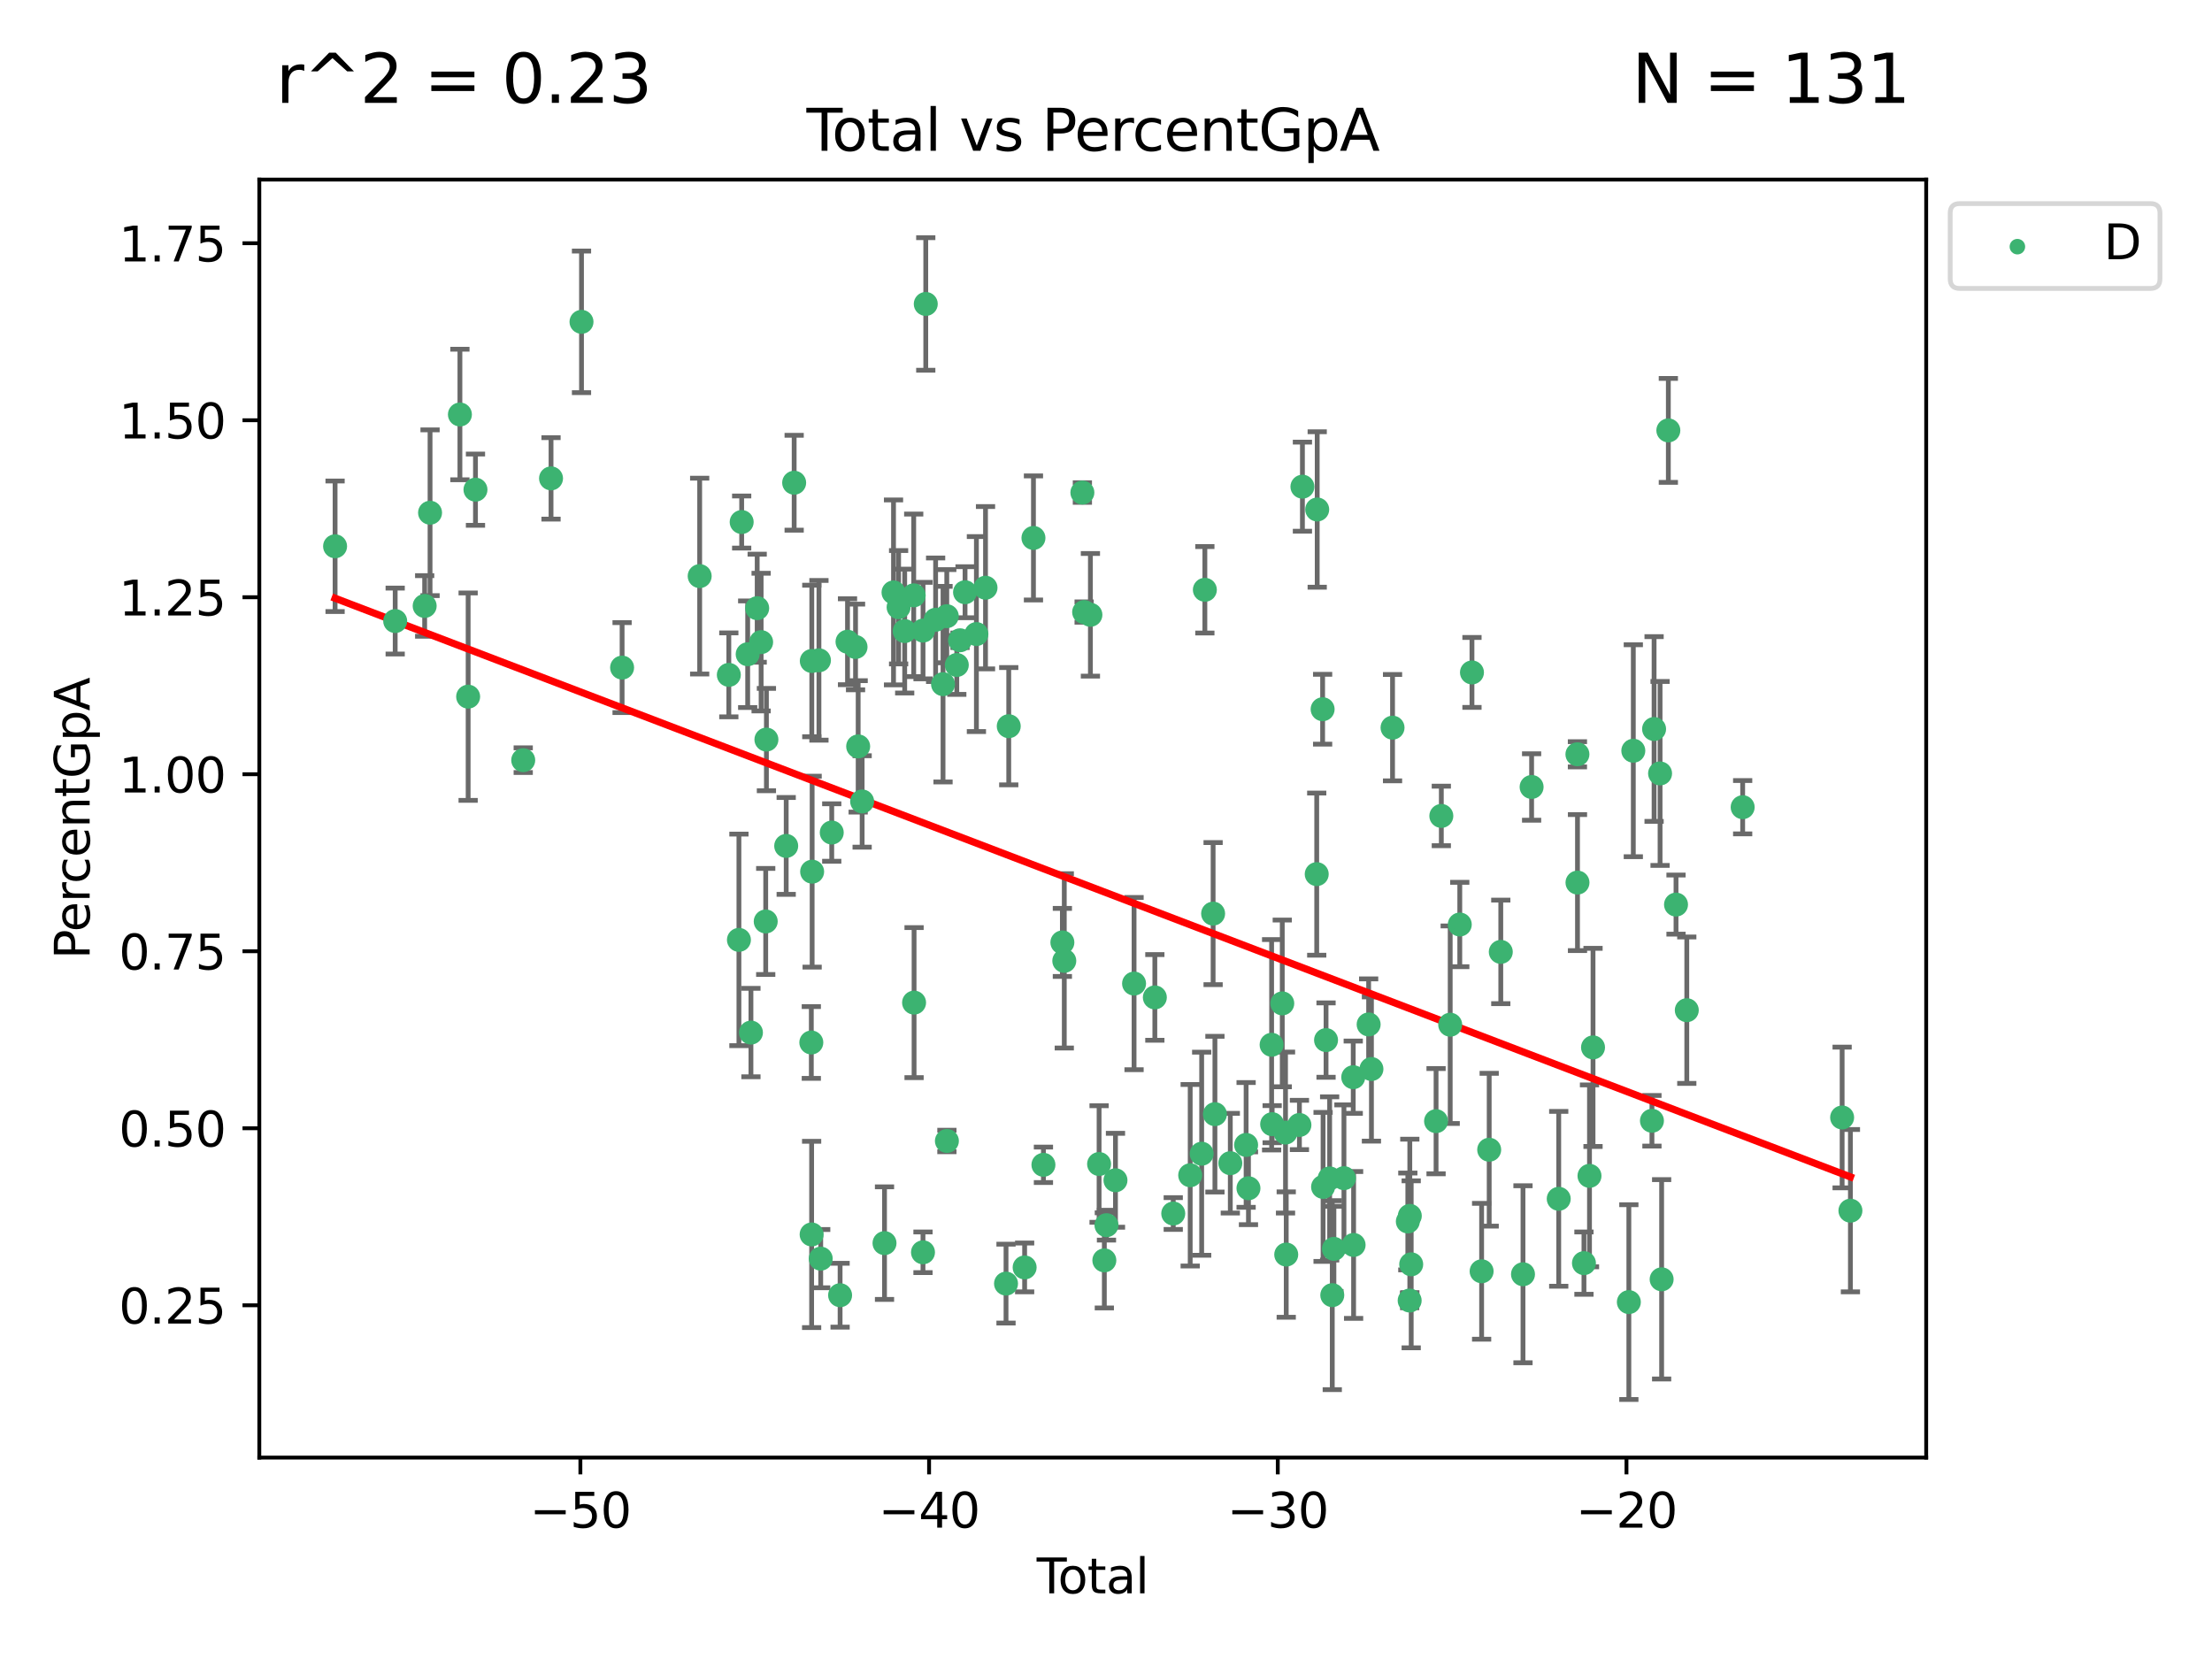 <?xml version="1.0" encoding="utf-8" standalone="no"?>
<!DOCTYPE svg PUBLIC "-//W3C//DTD SVG 1.1//EN"
  "http://www.w3.org/Graphics/SVG/1.1/DTD/svg11.dtd">
<svg xmlns:xlink="http://www.w3.org/1999/xlink" width="460.8pt" height="345.6pt" viewBox="0 0 460.8 345.6" xmlns="http://www.w3.org/2000/svg" version="1.1">
 <defs>
  <style type="text/css">*{stroke-linejoin: round; stroke-linecap: butt}</style>
 </defs>
 <g id="figure_1">
  <g id="patch_1">
   <path d="M 0 345.6 
L 460.8 345.6 
L 460.8 0 
L 0 0 
z
" style="fill: #ffffff"/>
  </g>
  <g id="axes_1">
   <g id="patch_2">
    <path d="M 54.02 303.64 
L 401.26 303.64 
L 401.26 37.411 
L 54.02 37.411 
z
" style="fill: #ffffff"/>
   </g>
   <g id="PathCollection_1">
    <defs>
     <path id="me44c10297e" d="M 0 1.118 
C 0.297 1.118 0.581 1 0.791 0.791 
C 1 0.581 1.118 0.297 1.118 0 
C 1.118 -0.297 1 -0.581 0.791 -0.791 
C 0.581 -1 0.297 -1.118 0 -1.118 
C -0.297 -1.118 -0.581 -1 -0.791 -0.791 
C -1 -0.581 -1.118 -0.297 -1.118 0 
C -1.118 0.297 -1 0.581 -0.791 0.791 
C -0.581 1 -0.297 1.118 0 1.118 
z
" style="stroke: #3cb371"/>
    </defs>
    <g clip-path="url(#p864ffc91cf)">
     <use xlink:href="#me44c10297e" x="69.804" y="113.799" style="fill: #3cb371; stroke: #3cb371"/>
     <use xlink:href="#me44c10297e" x="82.325" y="129.376" style="fill: #3cb371; stroke: #3cb371"/>
     <use xlink:href="#me44c10297e" x="88.465" y="126.229" style="fill: #3cb371; stroke: #3cb371"/>
     <use xlink:href="#me44c10297e" x="89.589" y="106.81" style="fill: #3cb371; stroke: #3cb371"/>
     <use xlink:href="#me44c10297e" x="95.809" y="86.346" style="fill: #3cb371; stroke: #3cb371"/>
     <use xlink:href="#me44c10297e" x="97.523" y="145.125" style="fill: #3cb371; stroke: #3cb371"/>
     <use xlink:href="#me44c10297e" x="99.05" y="102.005" style="fill: #3cb371; stroke: #3cb371"/>
     <use xlink:href="#me44c10297e" x="108.997" y="158.36" style="fill: #3cb371; stroke: #3cb371"/>
     <use xlink:href="#me44c10297e" x="114.79" y="99.655" style="fill: #3cb371; stroke: #3cb371"/>
     <use xlink:href="#me44c10297e" x="121.138" y="67.044" style="fill: #3cb371; stroke: #3cb371"/>
     <use xlink:href="#me44c10297e" x="129.594" y="139.072" style="fill: #3cb371; stroke: #3cb371"/>
     <use xlink:href="#me44c10297e" x="145.755" y="120.013" style="fill: #3cb371; stroke: #3cb371"/>
     <use xlink:href="#me44c10297e" x="151.828" y="140.589" style="fill: #3cb371; stroke: #3cb371"/>
     <use xlink:href="#me44c10297e" x="153.932" y="195.793" style="fill: #3cb371; stroke: #3cb371"/>
     <use xlink:href="#me44c10297e" x="154.504" y="108.748" style="fill: #3cb371; stroke: #3cb371"/>
     <use xlink:href="#me44c10297e" x="155.756" y="136.289" style="fill: #3cb371; stroke: #3cb371"/>
     <use xlink:href="#me44c10297e" x="156.435" y="215.105" style="fill: #3cb371; stroke: #3cb371"/>
     <use xlink:href="#me44c10297e" x="157.736" y="126.696" style="fill: #3cb371; stroke: #3cb371"/>
     <use xlink:href="#me44c10297e" x="158.557" y="133.763" style="fill: #3cb371; stroke: #3cb371"/>
     <use xlink:href="#me44c10297e" x="159.513" y="191.959" style="fill: #3cb371; stroke: #3cb371"/>
     <use xlink:href="#me44c10297e" x="159.658" y="154.065" style="fill: #3cb371; stroke: #3cb371"/>
     <use xlink:href="#me44c10297e" x="163.78" y="176.222" style="fill: #3cb371; stroke: #3cb371"/>
     <use xlink:href="#me44c10297e" x="165.438" y="100.562" style="fill: #3cb371; stroke: #3cb371"/>
     <use xlink:href="#me44c10297e" x="169.012" y="217.169" style="fill: #3cb371; stroke: #3cb371"/>
     <use xlink:href="#me44c10297e" x="169.077" y="257.158" style="fill: #3cb371; stroke: #3cb371"/>
     <use xlink:href="#me44c10297e" x="169.112" y="137.693" style="fill: #3cb371; stroke: #3cb371"/>
     <use xlink:href="#me44c10297e" x="169.183" y="181.584" style="fill: #3cb371; stroke: #3cb371"/>
     <use xlink:href="#me44c10297e" x="170.601" y="137.555" style="fill: #3cb371; stroke: #3cb371"/>
     <use xlink:href="#me44c10297e" x="170.97" y="262.2" style="fill: #3cb371; stroke: #3cb371"/>
     <use xlink:href="#me44c10297e" x="173.268" y="173.432" style="fill: #3cb371; stroke: #3cb371"/>
     <use xlink:href="#me44c10297e" x="175.008" y="269.818" style="fill: #3cb371; stroke: #3cb371"/>
     <use xlink:href="#me44c10297e" x="176.553" y="133.686" style="fill: #3cb371; stroke: #3cb371"/>
     <use xlink:href="#me44c10297e" x="178.225" y="134.775" style="fill: #3cb371; stroke: #3cb371"/>
     <use xlink:href="#me44c10297e" x="178.772" y="155.486" style="fill: #3cb371; stroke: #3cb371"/>
     <use xlink:href="#me44c10297e" x="179.6" y="166.957" style="fill: #3cb371; stroke: #3cb371"/>
     <use xlink:href="#me44c10297e" x="184.26" y="258.966" style="fill: #3cb371; stroke: #3cb371"/>
     <use xlink:href="#me44c10297e" x="186.137" y="123.412" style="fill: #3cb371; stroke: #3cb371"/>
     <use xlink:href="#me44c10297e" x="187.196" y="126.498" style="fill: #3cb371; stroke: #3cb371"/>
     <use xlink:href="#me44c10297e" x="188.464" y="131.464" style="fill: #3cb371; stroke: #3cb371"/>
     <use xlink:href="#me44c10297e" x="190.342" y="124.021" style="fill: #3cb371; stroke: #3cb371"/>
     <use xlink:href="#me44c10297e" x="190.419" y="208.863" style="fill: #3cb371; stroke: #3cb371"/>
     <use xlink:href="#me44c10297e" x="192.276" y="260.878" style="fill: #3cb371; stroke: #3cb371"/>
     <use xlink:href="#me44c10297e" x="192.285" y="131.361" style="fill: #3cb371; stroke: #3cb371"/>
     <use xlink:href="#me44c10297e" x="192.854" y="63.32" style="fill: #3cb371; stroke: #3cb371"/>
     <use xlink:href="#me44c10297e" x="194.907" y="129.109" style="fill: #3cb371; stroke: #3cb371"/>
     <use xlink:href="#me44c10297e" x="196.45" y="142.522" style="fill: #3cb371; stroke: #3cb371"/>
     <use xlink:href="#me44c10297e" x="197.232" y="128.363" style="fill: #3cb371; stroke: #3cb371"/>
     <use xlink:href="#me44c10297e" x="197.257" y="237.686" style="fill: #3cb371; stroke: #3cb371"/>
     <use xlink:href="#me44c10297e" x="199.317" y="138.529" style="fill: #3cb371; stroke: #3cb371"/>
     <use xlink:href="#me44c10297e" x="199.989" y="133.383" style="fill: #3cb371; stroke: #3cb371"/>
     <use xlink:href="#me44c10297e" x="201.037" y="123.372" style="fill: #3cb371; stroke: #3cb371"/>
     <use xlink:href="#me44c10297e" x="203.404" y="132.088" style="fill: #3cb371; stroke: #3cb371"/>
     <use xlink:href="#me44c10297e" x="205.301" y="122.432" style="fill: #3cb371; stroke: #3cb371"/>
     <use xlink:href="#me44c10297e" x="209.573" y="267.399" style="fill: #3cb371; stroke: #3cb371"/>
     <use xlink:href="#me44c10297e" x="210.141" y="151.281" style="fill: #3cb371; stroke: #3cb371"/>
     <use xlink:href="#me44c10297e" x="213.45" y="264.029" style="fill: #3cb371; stroke: #3cb371"/>
     <use xlink:href="#me44c10297e" x="215.287" y="112.062" style="fill: #3cb371; stroke: #3cb371"/>
     <use xlink:href="#me44c10297e" x="217.366" y="242.654" style="fill: #3cb371; stroke: #3cb371"/>
     <use xlink:href="#me44c10297e" x="221.312" y="196.324" style="fill: #3cb371; stroke: #3cb371"/>
     <use xlink:href="#me44c10297e" x="221.71" y="200.162" style="fill: #3cb371; stroke: #3cb371"/>
     <use xlink:href="#me44c10297e" x="225.479" y="102.609" style="fill: #3cb371; stroke: #3cb371"/>
     <use xlink:href="#me44c10297e" x="225.845" y="127.505" style="fill: #3cb371; stroke: #3cb371"/>
     <use xlink:href="#me44c10297e" x="227.152" y="128.075" style="fill: #3cb371; stroke: #3cb371"/>
     <use xlink:href="#me44c10297e" x="228.96" y="242.485" style="fill: #3cb371; stroke: #3cb371"/>
     <use xlink:href="#me44c10297e" x="230.054" y="262.558" style="fill: #3cb371; stroke: #3cb371"/>
     <use xlink:href="#me44c10297e" x="230.499" y="255.232" style="fill: #3cb371; stroke: #3cb371"/>
     <use xlink:href="#me44c10297e" x="232.375" y="245.871" style="fill: #3cb371; stroke: #3cb371"/>
     <use xlink:href="#me44c10297e" x="236.246" y="204.895" style="fill: #3cb371; stroke: #3cb371"/>
     <use xlink:href="#me44c10297e" x="240.575" y="207.779" style="fill: #3cb371; stroke: #3cb371"/>
     <use xlink:href="#me44c10297e" x="244.409" y="252.8" style="fill: #3cb371; stroke: #3cb371"/>
     <use xlink:href="#me44c10297e" x="247.94" y="244.827" style="fill: #3cb371; stroke: #3cb371"/>
     <use xlink:href="#me44c10297e" x="250.33" y="240.34" style="fill: #3cb371; stroke: #3cb371"/>
     <use xlink:href="#me44c10297e" x="250.995" y="122.865" style="fill: #3cb371; stroke: #3cb371"/>
     <use xlink:href="#me44c10297e" x="252.714" y="190.321" style="fill: #3cb371; stroke: #3cb371"/>
     <use xlink:href="#me44c10297e" x="253.091" y="232.102" style="fill: #3cb371; stroke: #3cb371"/>
     <use xlink:href="#me44c10297e" x="256.296" y="242.314" style="fill: #3cb371; stroke: #3cb371"/>
     <use xlink:href="#me44c10297e" x="259.588" y="238.512" style="fill: #3cb371; stroke: #3cb371"/>
     <use xlink:href="#me44c10297e" x="260.078" y="247.535" style="fill: #3cb371; stroke: #3cb371"/>
     <use xlink:href="#me44c10297e" x="264.901" y="217.645" style="fill: #3cb371; stroke: #3cb371"/>
     <use xlink:href="#me44c10297e" x="265.013" y="234.187" style="fill: #3cb371; stroke: #3cb371"/>
     <use xlink:href="#me44c10297e" x="267.119" y="209.025" style="fill: #3cb371; stroke: #3cb371"/>
     <use xlink:href="#me44c10297e" x="267.797" y="235.93" style="fill: #3cb371; stroke: #3cb371"/>
     <use xlink:href="#me44c10297e" x="267.946" y="261.349" style="fill: #3cb371; stroke: #3cb371"/>
     <use xlink:href="#me44c10297e" x="270.694" y="234.351" style="fill: #3cb371; stroke: #3cb371"/>
     <use xlink:href="#me44c10297e" x="271.319" y="101.384" style="fill: #3cb371; stroke: #3cb371"/>
     <use xlink:href="#me44c10297e" x="274.297" y="182.096" style="fill: #3cb371; stroke: #3cb371"/>
     <use xlink:href="#me44c10297e" x="274.399" y="106.135" style="fill: #3cb371; stroke: #3cb371"/>
     <use xlink:href="#me44c10297e" x="275.527" y="147.744" style="fill: #3cb371; stroke: #3cb371"/>
     <use xlink:href="#me44c10297e" x="275.621" y="247.253" style="fill: #3cb371; stroke: #3cb371"/>
     <use xlink:href="#me44c10297e" x="276.239" y="216.67" style="fill: #3cb371; stroke: #3cb371"/>
     <use xlink:href="#me44c10297e" x="276.988" y="245.489" style="fill: #3cb371; stroke: #3cb371"/>
     <use xlink:href="#me44c10297e" x="277.537" y="269.804" style="fill: #3cb371; stroke: #3cb371"/>
     <use xlink:href="#me44c10297e" x="277.877" y="260.163" style="fill: #3cb371; stroke: #3cb371"/>
     <use xlink:href="#me44c10297e" x="279.969" y="245.432" style="fill: #3cb371; stroke: #3cb371"/>
     <use xlink:href="#me44c10297e" x="281.905" y="224.402" style="fill: #3cb371; stroke: #3cb371"/>
     <use xlink:href="#me44c10297e" x="281.98" y="259.346" style="fill: #3cb371; stroke: #3cb371"/>
     <use xlink:href="#me44c10297e" x="285.114" y="213.409" style="fill: #3cb371; stroke: #3cb371"/>
     <use xlink:href="#me44c10297e" x="285.695" y="222.697" style="fill: #3cb371; stroke: #3cb371"/>
     <use xlink:href="#me44c10297e" x="290.092" y="151.584" style="fill: #3cb371; stroke: #3cb371"/>
     <use xlink:href="#me44c10297e" x="293.276" y="254.457" style="fill: #3cb371; stroke: #3cb371"/>
     <use xlink:href="#me44c10297e" x="293.659" y="270.925" style="fill: #3cb371; stroke: #3cb371"/>
     <use xlink:href="#me44c10297e" x="293.688" y="253.291" style="fill: #3cb371; stroke: #3cb371"/>
     <use xlink:href="#me44c10297e" x="293.979" y="263.382" style="fill: #3cb371; stroke: #3cb371"/>
     <use xlink:href="#me44c10297e" x="299.159" y="233.558" style="fill: #3cb371; stroke: #3cb371"/>
     <use xlink:href="#me44c10297e" x="300.254" y="169.973" style="fill: #3cb371; stroke: #3cb371"/>
     <use xlink:href="#me44c10297e" x="302.104" y="213.465" style="fill: #3cb371; stroke: #3cb371"/>
     <use xlink:href="#me44c10297e" x="304.099" y="192.591" style="fill: #3cb371; stroke: #3cb371"/>
     <use xlink:href="#me44c10297e" x="306.638" y="140.081" style="fill: #3cb371; stroke: #3cb371"/>
     <use xlink:href="#me44c10297e" x="308.649" y="264.831" style="fill: #3cb371; stroke: #3cb371"/>
     <use xlink:href="#me44c10297e" x="310.226" y="239.51" style="fill: #3cb371; stroke: #3cb371"/>
     <use xlink:href="#me44c10297e" x="312.642" y="198.297" style="fill: #3cb371; stroke: #3cb371"/>
     <use xlink:href="#me44c10297e" x="317.267" y="265.451" style="fill: #3cb371; stroke: #3cb371"/>
     <use xlink:href="#me44c10297e" x="319.062" y="163.94" style="fill: #3cb371; stroke: #3cb371"/>
     <use xlink:href="#me44c10297e" x="324.712" y="249.733" style="fill: #3cb371; stroke: #3cb371"/>
     <use xlink:href="#me44c10297e" x="328.607" y="157.131" style="fill: #3cb371; stroke: #3cb371"/>
     <use xlink:href="#me44c10297e" x="328.62" y="183.858" style="fill: #3cb371; stroke: #3cb371"/>
     <use xlink:href="#me44c10297e" x="329.966" y="263.135" style="fill: #3cb371; stroke: #3cb371"/>
     <use xlink:href="#me44c10297e" x="331.121" y="244.954" style="fill: #3cb371; stroke: #3cb371"/>
     <use xlink:href="#me44c10297e" x="331.856" y="218.192" style="fill: #3cb371; stroke: #3cb371"/>
     <use xlink:href="#me44c10297e" x="339.32" y="271.249" style="fill: #3cb371; stroke: #3cb371"/>
     <use xlink:href="#me44c10297e" x="340.249" y="156.389" style="fill: #3cb371; stroke: #3cb371"/>
     <use xlink:href="#me44c10297e" x="344.13" y="233.479" style="fill: #3cb371; stroke: #3cb371"/>
     <use xlink:href="#me44c10297e" x="344.576" y="151.867" style="fill: #3cb371; stroke: #3cb371"/>
     <use xlink:href="#me44c10297e" x="345.823" y="161.122" style="fill: #3cb371; stroke: #3cb371"/>
     <use xlink:href="#me44c10297e" x="346.149" y="266.503" style="fill: #3cb371; stroke: #3cb371"/>
     <use xlink:href="#me44c10297e" x="347.546" y="89.66" style="fill: #3cb371; stroke: #3cb371"/>
     <use xlink:href="#me44c10297e" x="349.145" y="188.442" style="fill: #3cb371; stroke: #3cb371"/>
     <use xlink:href="#me44c10297e" x="351.389" y="210.442" style="fill: #3cb371; stroke: #3cb371"/>
     <use xlink:href="#me44c10297e" x="363.029" y="168.153" style="fill: #3cb371; stroke: #3cb371"/>
     <use xlink:href="#me44c10297e" x="383.749" y="232.792" style="fill: #3cb371; stroke: #3cb371"/>
     <use xlink:href="#me44c10297e" x="385.476" y="252.205" style="fill: #3cb371; stroke: #3cb371"/>
    </g>
   </g>
   <g id="matplotlib.axis_1">
    <g id="xtick_1">
     <g id="line2d_1">
      <defs>
       <path id="m48dfd70237" d="M 0 0 
L 0 3.5 
" style="stroke: #000000; stroke-width: 0.8"/>
      </defs>
      <g>
       <use xlink:href="#m48dfd70237" x="120.904" y="303.64" style="stroke: #000000; stroke-width: 0.8"/>
      </g>
     </g>
     <g id="text_1">
      <!-- −50 -->
      <g transform="translate(110.351 318.238)scale(0.1 -0.1)">
       <defs>
        <path id="DejaVuSans-2212" d="M 678 2272 
L 4684 2272 
L 4684 1741 
L 678 1741 
L 678 2272 
z
" transform="scale(0.016)"/>
        <path id="DejaVuSans-35" d="M 691 4666 
L 3169 4666 
L 3169 4134 
L 1269 4134 
L 1269 2991 
Q 1406 3038 1543 3061 
Q 1681 3084 1819 3084 
Q 2600 3084 3056 2656 
Q 3513 2228 3513 1497 
Q 3513 744 3044 326 
Q 2575 -91 1722 -91 
Q 1428 -91 1123 -41 
Q 819 9 494 109 
L 494 744 
Q 775 591 1075 516 
Q 1375 441 1709 441 
Q 2250 441 2565 725 
Q 2881 1009 2881 1497 
Q 2881 1984 2565 2268 
Q 2250 2553 1709 2553 
Q 1456 2553 1204 2497 
Q 953 2441 691 2322 
L 691 4666 
z
" transform="scale(0.016)"/>
        <path id="DejaVuSans-30" d="M 2034 4250 
Q 1547 4250 1301 3770 
Q 1056 3291 1056 2328 
Q 1056 1369 1301 889 
Q 1547 409 2034 409 
Q 2525 409 2770 889 
Q 3016 1369 3016 2328 
Q 3016 3291 2770 3770 
Q 2525 4250 2034 4250 
z
M 2034 4750 
Q 2819 4750 3233 4129 
Q 3647 3509 3647 2328 
Q 3647 1150 3233 529 
Q 2819 -91 2034 -91 
Q 1250 -91 836 529 
Q 422 1150 422 2328 
Q 422 3509 836 4129 
Q 1250 4750 2034 4750 
z
" transform="scale(0.016)"/>
       </defs>
       <use xlink:href="#DejaVuSans-2212"/>
       <use xlink:href="#DejaVuSans-35" x="83.789"/>
       <use xlink:href="#DejaVuSans-30" x="147.412"/>
      </g>
     </g>
    </g>
    <g id="xtick_2">
     <g id="line2d_2">
      <g>
       <use xlink:href="#m48dfd70237" x="193.544" y="303.64" style="stroke: #000000; stroke-width: 0.8"/>
      </g>
     </g>
     <g id="text_2">
      <!-- −40 -->
      <g transform="translate(182.991 318.238)scale(0.1 -0.1)">
       <defs>
        <path id="DejaVuSans-34" d="M 2419 4116 
L 825 1625 
L 2419 1625 
L 2419 4116 
z
M 2253 4666 
L 3047 4666 
L 3047 1625 
L 3713 1625 
L 3713 1100 
L 3047 1100 
L 3047 0 
L 2419 0 
L 2419 1100 
L 313 1100 
L 313 1709 
L 2253 4666 
z
" transform="scale(0.016)"/>
       </defs>
       <use xlink:href="#DejaVuSans-2212"/>
       <use xlink:href="#DejaVuSans-34" x="83.789"/>
       <use xlink:href="#DejaVuSans-30" x="147.412"/>
      </g>
     </g>
    </g>
    <g id="xtick_3">
     <g id="line2d_3">
      <g>
       <use xlink:href="#m48dfd70237" x="266.184" y="303.64" style="stroke: #000000; stroke-width: 0.8"/>
      </g>
     </g>
     <g id="text_3">
      <!-- −30 -->
      <g transform="translate(255.632 318.238)scale(0.1 -0.1)">
       <defs>
        <path id="DejaVuSans-33" d="M 2597 2516 
Q 3050 2419 3304 2112 
Q 3559 1806 3559 1356 
Q 3559 666 3084 287 
Q 2609 -91 1734 -91 
Q 1441 -91 1130 -33 
Q 819 25 488 141 
L 488 750 
Q 750 597 1062 519 
Q 1375 441 1716 441 
Q 2309 441 2620 675 
Q 2931 909 2931 1356 
Q 2931 1769 2642 2001 
Q 2353 2234 1838 2234 
L 1294 2234 
L 1294 2753 
L 1863 2753 
Q 2328 2753 2575 2939 
Q 2822 3125 2822 3475 
Q 2822 3834 2567 4026 
Q 2313 4219 1838 4219 
Q 1578 4219 1281 4162 
Q 984 4106 628 3988 
L 628 4550 
Q 988 4650 1302 4700 
Q 1616 4750 1894 4750 
Q 2613 4750 3031 4423 
Q 3450 4097 3450 3541 
Q 3450 3153 3228 2886 
Q 3006 2619 2597 2516 
z
" transform="scale(0.016)"/>
       </defs>
       <use xlink:href="#DejaVuSans-2212"/>
       <use xlink:href="#DejaVuSans-33" x="83.789"/>
       <use xlink:href="#DejaVuSans-30" x="147.412"/>
      </g>
     </g>
    </g>
    <g id="xtick_4">
     <g id="line2d_4">
      <g>
       <use xlink:href="#m48dfd70237" x="338.824" y="303.64" style="stroke: #000000; stroke-width: 0.8"/>
      </g>
     </g>
     <g id="text_4">
      <!-- −20 -->
      <g transform="translate(328.272 318.238)scale(0.1 -0.1)">
       <defs>
        <path id="DejaVuSans-32" d="M 1228 531 
L 3431 531 
L 3431 0 
L 469 0 
L 469 531 
Q 828 903 1448 1529 
Q 2069 2156 2228 2338 
Q 2531 2678 2651 2914 
Q 2772 3150 2772 3378 
Q 2772 3750 2511 3984 
Q 2250 4219 1831 4219 
Q 1534 4219 1204 4116 
Q 875 4013 500 3803 
L 500 4441 
Q 881 4594 1212 4672 
Q 1544 4750 1819 4750 
Q 2544 4750 2975 4387 
Q 3406 4025 3406 3419 
Q 3406 3131 3298 2873 
Q 3191 2616 2906 2266 
Q 2828 2175 2409 1742 
Q 1991 1309 1228 531 
z
" transform="scale(0.016)"/>
       </defs>
       <use xlink:href="#DejaVuSans-2212"/>
       <use xlink:href="#DejaVuSans-32" x="83.789"/>
       <use xlink:href="#DejaVuSans-30" x="147.412"/>
      </g>
     </g>
    </g>
    <g id="text_5">
     <!-- Total -->
     <g transform="translate(215.963 331.917)scale(0.1 -0.1)">
      <defs>
       <path id="DejaVuSans-54" d="M -19 4666 
L 3928 4666 
L 3928 4134 
L 2272 4134 
L 2272 0 
L 1638 0 
L 1638 4134 
L -19 4134 
L -19 4666 
z
" transform="scale(0.016)"/>
       <path id="DejaVuSans-6f" d="M 1959 3097 
Q 1497 3097 1228 2736 
Q 959 2375 959 1747 
Q 959 1119 1226 758 
Q 1494 397 1959 397 
Q 2419 397 2687 759 
Q 2956 1122 2956 1747 
Q 2956 2369 2687 2733 
Q 2419 3097 1959 3097 
z
M 1959 3584 
Q 2709 3584 3137 3096 
Q 3566 2609 3566 1747 
Q 3566 888 3137 398 
Q 2709 -91 1959 -91 
Q 1206 -91 779 398 
Q 353 888 353 1747 
Q 353 2609 779 3096 
Q 1206 3584 1959 3584 
z
" transform="scale(0.016)"/>
       <path id="DejaVuSans-74" d="M 1172 4494 
L 1172 3500 
L 2356 3500 
L 2356 3053 
L 1172 3053 
L 1172 1153 
Q 1172 725 1289 603 
Q 1406 481 1766 481 
L 2356 481 
L 2356 0 
L 1766 0 
Q 1100 0 847 248 
Q 594 497 594 1153 
L 594 3053 
L 172 3053 
L 172 3500 
L 594 3500 
L 594 4494 
L 1172 4494 
z
" transform="scale(0.016)"/>
       <path id="DejaVuSans-61" d="M 2194 1759 
Q 1497 1759 1228 1600 
Q 959 1441 959 1056 
Q 959 750 1161 570 
Q 1363 391 1709 391 
Q 2188 391 2477 730 
Q 2766 1069 2766 1631 
L 2766 1759 
L 2194 1759 
z
M 3341 1997 
L 3341 0 
L 2766 0 
L 2766 531 
Q 2569 213 2275 61 
Q 1981 -91 1556 -91 
Q 1019 -91 701 211 
Q 384 513 384 1019 
Q 384 1609 779 1909 
Q 1175 2209 1959 2209 
L 2766 2209 
L 2766 2266 
Q 2766 2663 2505 2880 
Q 2244 3097 1772 3097 
Q 1472 3097 1187 3025 
Q 903 2953 641 2809 
L 641 3341 
Q 956 3463 1253 3523 
Q 1550 3584 1831 3584 
Q 2591 3584 2966 3190 
Q 3341 2797 3341 1997 
z
" transform="scale(0.016)"/>
       <path id="DejaVuSans-6c" d="M 603 4863 
L 1178 4863 
L 1178 0 
L 603 0 
L 603 4863 
z
" transform="scale(0.016)"/>
      </defs>
      <use xlink:href="#DejaVuSans-54"/>
      <use xlink:href="#DejaVuSans-6f" x="44.084"/>
      <use xlink:href="#DejaVuSans-74" x="105.266"/>
      <use xlink:href="#DejaVuSans-61" x="144.475"/>
      <use xlink:href="#DejaVuSans-6c" x="205.754"/>
     </g>
    </g>
   </g>
   <g id="matplotlib.axis_2">
    <g id="ytick_1">
     <g id="line2d_5">
      <defs>
       <path id="maf8a3cf649" d="M 0 0 
L -3.5 0 
" style="stroke: #000000; stroke-width: 0.8"/>
      </defs>
      <g>
       <use xlink:href="#maf8a3cf649" x="54.02" y="271.916" style="stroke: #000000; stroke-width: 0.8"/>
      </g>
     </g>
     <g id="text_6">
      <!-- 0.25 -->
      <g transform="translate(24.754 275.715)scale(0.1 -0.1)">
       <defs>
        <path id="DejaVuSans-2e" d="M 684 794 
L 1344 794 
L 1344 0 
L 684 0 
L 684 794 
z
" transform="scale(0.016)"/>
       </defs>
       <use xlink:href="#DejaVuSans-30"/>
       <use xlink:href="#DejaVuSans-2e" x="63.623"/>
       <use xlink:href="#DejaVuSans-32" x="95.41"/>
       <use xlink:href="#DejaVuSans-35" x="159.033"/>
      </g>
     </g>
    </g>
    <g id="ytick_2">
     <g id="line2d_6">
      <g>
       <use xlink:href="#maf8a3cf649" x="54.02" y="235.041" style="stroke: #000000; stroke-width: 0.8"/>
      </g>
     </g>
     <g id="text_7">
      <!-- 0.50 -->
      <g transform="translate(24.754 238.84)scale(0.1 -0.1)">
       <use xlink:href="#DejaVuSans-30"/>
       <use xlink:href="#DejaVuSans-2e" x="63.623"/>
       <use xlink:href="#DejaVuSans-35" x="95.41"/>
       <use xlink:href="#DejaVuSans-30" x="159.033"/>
      </g>
     </g>
    </g>
    <g id="ytick_3">
     <g id="line2d_7">
      <g>
       <use xlink:href="#maf8a3cf649" x="54.02" y="198.166" style="stroke: #000000; stroke-width: 0.8"/>
      </g>
     </g>
     <g id="text_8">
      <!-- 0.75 -->
      <g transform="translate(24.754 201.965)scale(0.1 -0.1)">
       <defs>
        <path id="DejaVuSans-37" d="M 525 4666 
L 3525 4666 
L 3525 4397 
L 1831 0 
L 1172 0 
L 2766 4134 
L 525 4134 
L 525 4666 
z
" transform="scale(0.016)"/>
       </defs>
       <use xlink:href="#DejaVuSans-30"/>
       <use xlink:href="#DejaVuSans-2e" x="63.623"/>
       <use xlink:href="#DejaVuSans-37" x="95.41"/>
       <use xlink:href="#DejaVuSans-35" x="159.033"/>
      </g>
     </g>
    </g>
    <g id="ytick_4">
     <g id="line2d_8">
      <g>
       <use xlink:href="#maf8a3cf649" x="54.02" y="161.291" style="stroke: #000000; stroke-width: 0.8"/>
      </g>
     </g>
     <g id="text_9">
      <!-- 1.00 -->
      <g transform="translate(24.754 165.09)scale(0.1 -0.1)">
       <defs>
        <path id="DejaVuSans-31" d="M 794 531 
L 1825 531 
L 1825 4091 
L 703 3866 
L 703 4441 
L 1819 4666 
L 2450 4666 
L 2450 531 
L 3481 531 
L 3481 0 
L 794 0 
L 794 531 
z
" transform="scale(0.016)"/>
       </defs>
       <use xlink:href="#DejaVuSans-31"/>
       <use xlink:href="#DejaVuSans-2e" x="63.623"/>
       <use xlink:href="#DejaVuSans-30" x="95.41"/>
       <use xlink:href="#DejaVuSans-30" x="159.033"/>
      </g>
     </g>
    </g>
    <g id="ytick_5">
     <g id="line2d_9">
      <g>
       <use xlink:href="#maf8a3cf649" x="54.02" y="124.416" style="stroke: #000000; stroke-width: 0.8"/>
      </g>
     </g>
     <g id="text_10">
      <!-- 1.25 -->
      <g transform="translate(24.754 128.215)scale(0.1 -0.1)">
       <use xlink:href="#DejaVuSans-31"/>
       <use xlink:href="#DejaVuSans-2e" x="63.623"/>
       <use xlink:href="#DejaVuSans-32" x="95.41"/>
       <use xlink:href="#DejaVuSans-35" x="159.033"/>
      </g>
     </g>
    </g>
    <g id="ytick_6">
     <g id="line2d_10">
      <g>
       <use xlink:href="#maf8a3cf649" x="54.02" y="87.541" style="stroke: #000000; stroke-width: 0.8"/>
      </g>
     </g>
     <g id="text_11">
      <!-- 1.50 -->
      <g transform="translate(24.754 91.34)scale(0.1 -0.1)">
       <use xlink:href="#DejaVuSans-31"/>
       <use xlink:href="#DejaVuSans-2e" x="63.623"/>
       <use xlink:href="#DejaVuSans-35" x="95.41"/>
       <use xlink:href="#DejaVuSans-30" x="159.033"/>
      </g>
     </g>
    </g>
    <g id="ytick_7">
     <g id="line2d_11">
      <g>
       <use xlink:href="#maf8a3cf649" x="54.02" y="50.665" style="stroke: #000000; stroke-width: 0.8"/>
      </g>
     </g>
     <g id="text_12">
      <!-- 1.75 -->
      <g transform="translate(24.754 54.465)scale(0.1 -0.1)">
       <use xlink:href="#DejaVuSans-31"/>
       <use xlink:href="#DejaVuSans-2e" x="63.623"/>
       <use xlink:href="#DejaVuSans-37" x="95.41"/>
       <use xlink:href="#DejaVuSans-35" x="159.033"/>
      </g>
     </g>
    </g>
    <g id="text_13">
     <!-- PercentGpA -->
     <g transform="translate(18.675 199.802)rotate(-90)scale(0.1 -0.1)">
      <defs>
       <path id="DejaVuSans-50" d="M 1259 4147 
L 1259 2394 
L 2053 2394 
Q 2494 2394 2734 2622 
Q 2975 2850 2975 3272 
Q 2975 3691 2734 3919 
Q 2494 4147 2053 4147 
L 1259 4147 
z
M 628 4666 
L 2053 4666 
Q 2838 4666 3239 4311 
Q 3641 3956 3641 3272 
Q 3641 2581 3239 2228 
Q 2838 1875 2053 1875 
L 1259 1875 
L 1259 0 
L 628 0 
L 628 4666 
z
" transform="scale(0.016)"/>
       <path id="DejaVuSans-65" d="M 3597 1894 
L 3597 1613 
L 953 1613 
Q 991 1019 1311 708 
Q 1631 397 2203 397 
Q 2534 397 2845 478 
Q 3156 559 3463 722 
L 3463 178 
Q 3153 47 2828 -22 
Q 2503 -91 2169 -91 
Q 1331 -91 842 396 
Q 353 884 353 1716 
Q 353 2575 817 3079 
Q 1281 3584 2069 3584 
Q 2775 3584 3186 3129 
Q 3597 2675 3597 1894 
z
M 3022 2063 
Q 3016 2534 2758 2815 
Q 2500 3097 2075 3097 
Q 1594 3097 1305 2825 
Q 1016 2553 972 2059 
L 3022 2063 
z
" transform="scale(0.016)"/>
       <path id="DejaVuSans-72" d="M 2631 2963 
Q 2534 3019 2420 3045 
Q 2306 3072 2169 3072 
Q 1681 3072 1420 2755 
Q 1159 2438 1159 1844 
L 1159 0 
L 581 0 
L 581 3500 
L 1159 3500 
L 1159 2956 
Q 1341 3275 1631 3429 
Q 1922 3584 2338 3584 
Q 2397 3584 2469 3576 
Q 2541 3569 2628 3553 
L 2631 2963 
z
" transform="scale(0.016)"/>
       <path id="DejaVuSans-63" d="M 3122 3366 
L 3122 2828 
Q 2878 2963 2633 3030 
Q 2388 3097 2138 3097 
Q 1578 3097 1268 2742 
Q 959 2388 959 1747 
Q 959 1106 1268 751 
Q 1578 397 2138 397 
Q 2388 397 2633 464 
Q 2878 531 3122 666 
L 3122 134 
Q 2881 22 2623 -34 
Q 2366 -91 2075 -91 
Q 1284 -91 818 406 
Q 353 903 353 1747 
Q 353 2603 823 3093 
Q 1294 3584 2113 3584 
Q 2378 3584 2631 3529 
Q 2884 3475 3122 3366 
z
" transform="scale(0.016)"/>
       <path id="DejaVuSans-6e" d="M 3513 2113 
L 3513 0 
L 2938 0 
L 2938 2094 
Q 2938 2591 2744 2837 
Q 2550 3084 2163 3084 
Q 1697 3084 1428 2787 
Q 1159 2491 1159 1978 
L 1159 0 
L 581 0 
L 581 3500 
L 1159 3500 
L 1159 2956 
Q 1366 3272 1645 3428 
Q 1925 3584 2291 3584 
Q 2894 3584 3203 3211 
Q 3513 2838 3513 2113 
z
" transform="scale(0.016)"/>
       <path id="DejaVuSans-47" d="M 3809 666 
L 3809 1919 
L 2778 1919 
L 2778 2438 
L 4434 2438 
L 4434 434 
Q 4069 175 3628 42 
Q 3188 -91 2688 -91 
Q 1594 -91 976 548 
Q 359 1188 359 2328 
Q 359 3472 976 4111 
Q 1594 4750 2688 4750 
Q 3144 4750 3555 4637 
Q 3966 4525 4313 4306 
L 4313 3634 
Q 3963 3931 3569 4081 
Q 3175 4231 2741 4231 
Q 1884 4231 1454 3753 
Q 1025 3275 1025 2328 
Q 1025 1384 1454 906 
Q 1884 428 2741 428 
Q 3075 428 3337 486 
Q 3600 544 3809 666 
z
" transform="scale(0.016)"/>
       <path id="DejaVuSans-70" d="M 1159 525 
L 1159 -1331 
L 581 -1331 
L 581 3500 
L 1159 3500 
L 1159 2969 
Q 1341 3281 1617 3432 
Q 1894 3584 2278 3584 
Q 2916 3584 3314 3078 
Q 3713 2572 3713 1747 
Q 3713 922 3314 415 
Q 2916 -91 2278 -91 
Q 1894 -91 1617 61 
Q 1341 213 1159 525 
z
M 3116 1747 
Q 3116 2381 2855 2742 
Q 2594 3103 2138 3103 
Q 1681 3103 1420 2742 
Q 1159 2381 1159 1747 
Q 1159 1113 1420 752 
Q 1681 391 2138 391 
Q 2594 391 2855 752 
Q 3116 1113 3116 1747 
z
" transform="scale(0.016)"/>
       <path id="DejaVuSans-41" d="M 2188 4044 
L 1331 1722 
L 3047 1722 
L 2188 4044 
z
M 1831 4666 
L 2547 4666 
L 4325 0 
L 3669 0 
L 3244 1197 
L 1141 1197 
L 716 0 
L 50 0 
L 1831 4666 
z
" transform="scale(0.016)"/>
      </defs>
      <use xlink:href="#DejaVuSans-50"/>
      <use xlink:href="#DejaVuSans-65" x="56.678"/>
      <use xlink:href="#DejaVuSans-72" x="118.201"/>
      <use xlink:href="#DejaVuSans-63" x="157.064"/>
      <use xlink:href="#DejaVuSans-65" x="212.045"/>
      <use xlink:href="#DejaVuSans-6e" x="273.568"/>
      <use xlink:href="#DejaVuSans-74" x="336.947"/>
      <use xlink:href="#DejaVuSans-47" x="376.156"/>
      <use xlink:href="#DejaVuSans-70" x="453.646"/>
      <use xlink:href="#DejaVuSans-41" x="517.123"/>
     </g>
    </g>
   </g>
   <g id="LineCollection_1">
    <path d="M 69.804 127.396 
L 69.804 100.201 
" clip-path="url(#p864ffc91cf)" style="fill: none; stroke: #696969"/>
    <path d="M 82.325 136.239 
L 82.325 122.512 
" clip-path="url(#p864ffc91cf)" style="fill: none; stroke: #696969"/>
    <path d="M 88.465 132.541 
L 88.465 119.918 
" clip-path="url(#p864ffc91cf)" style="fill: none; stroke: #696969"/>
    <path d="M 89.589 124.075 
L 89.589 89.545 
" clip-path="url(#p864ffc91cf)" style="fill: none; stroke: #696969"/>
    <path d="M 95.809 99.941 
L 95.809 72.751 
" clip-path="url(#p864ffc91cf)" style="fill: none; stroke: #696969"/>
    <path d="M 97.523 166.73 
L 97.523 123.521 
" clip-path="url(#p864ffc91cf)" style="fill: none; stroke: #696969"/>
    <path d="M 99.05 109.427 
L 99.05 94.584 
" clip-path="url(#p864ffc91cf)" style="fill: none; stroke: #696969"/>
    <path d="M 108.997 160.934 
L 108.997 155.787 
" clip-path="url(#p864ffc91cf)" style="fill: none; stroke: #696969"/>
    <path d="M 114.79 108.138 
L 114.79 91.172 
" clip-path="url(#p864ffc91cf)" style="fill: none; stroke: #696969"/>
    <path d="M 121.138 81.791 
L 121.138 52.297 
" clip-path="url(#p864ffc91cf)" style="fill: none; stroke: #696969"/>
    <path d="M 129.594 148.444 
L 129.594 129.7 
" clip-path="url(#p864ffc91cf)" style="fill: none; stroke: #696969"/>
    <path d="M 145.755 140.412 
L 145.755 99.613 
" clip-path="url(#p864ffc91cf)" style="fill: none; stroke: #696969"/>
    <path d="M 151.828 149.333 
L 151.828 131.845 
" clip-path="url(#p864ffc91cf)" style="fill: none; stroke: #696969"/>
    <path d="M 153.932 217.83 
L 153.932 173.756 
" clip-path="url(#p864ffc91cf)" style="fill: none; stroke: #696969"/>
    <path d="M 154.504 114.171 
L 154.504 103.324 
" clip-path="url(#p864ffc91cf)" style="fill: none; stroke: #696969"/>
    <path d="M 155.756 147.391 
L 155.756 125.188 
" clip-path="url(#p864ffc91cf)" style="fill: none; stroke: #696969"/>
    <path d="M 156.435 224.314 
L 156.435 205.895 
" clip-path="url(#p864ffc91cf)" style="fill: none; stroke: #696969"/>
    <path d="M 157.736 137.949 
L 157.736 115.444 
" clip-path="url(#p864ffc91cf)" style="fill: none; stroke: #696969"/>
    <path d="M 158.557 148.102 
L 158.557 119.424 
" clip-path="url(#p864ffc91cf)" style="fill: none; stroke: #696969"/>
    <path d="M 159.513 203.007 
L 159.513 180.911 
" clip-path="url(#p864ffc91cf)" style="fill: none; stroke: #696969"/>
    <path d="M 159.658 164.727 
L 159.658 143.403 
" clip-path="url(#p864ffc91cf)" style="fill: none; stroke: #696969"/>
    <path d="M 163.78 186.309 
L 163.78 166.134 
" clip-path="url(#p864ffc91cf)" style="fill: none; stroke: #696969"/>
    <path d="M 165.438 110.445 
L 165.438 90.678 
" clip-path="url(#p864ffc91cf)" style="fill: none; stroke: #696969"/>
    <path d="M 169.012 224.646 
L 169.012 209.692 
" clip-path="url(#p864ffc91cf)" style="fill: none; stroke: #696969"/>
    <path d="M 169.077 276.557 
L 169.077 237.758 
" clip-path="url(#p864ffc91cf)" style="fill: none; stroke: #696969"/>
    <path d="M 169.112 153.477 
L 169.112 121.909 
" clip-path="url(#p864ffc91cf)" style="fill: none; stroke: #696969"/>
    <path d="M 169.183 201.468 
L 169.183 161.699 
" clip-path="url(#p864ffc91cf)" style="fill: none; stroke: #696969"/>
    <path d="M 170.601 154.189 
L 170.601 120.921 
" clip-path="url(#p864ffc91cf)" style="fill: none; stroke: #696969"/>
    <path d="M 170.97 268.269 
L 170.97 256.13 
" clip-path="url(#p864ffc91cf)" style="fill: none; stroke: #696969"/>
    <path d="M 173.268 179.419 
L 173.268 167.446 
" clip-path="url(#p864ffc91cf)" style="fill: none; stroke: #696969"/>
    <path d="M 175.008 276.468 
L 175.008 263.168 
" clip-path="url(#p864ffc91cf)" style="fill: none; stroke: #696969"/>
    <path d="M 176.553 142.636 
L 176.553 124.736 
" clip-path="url(#p864ffc91cf)" style="fill: none; stroke: #696969"/>
    <path d="M 178.225 143.704 
L 178.225 125.846 
" clip-path="url(#p864ffc91cf)" style="fill: none; stroke: #696969"/>
    <path d="M 178.772 169.171 
L 178.772 141.8 
" clip-path="url(#p864ffc91cf)" style="fill: none; stroke: #696969"/>
    <path d="M 179.6 176.48 
L 179.6 157.434 
" clip-path="url(#p864ffc91cf)" style="fill: none; stroke: #696969"/>
    <path d="M 184.26 270.693 
L 184.26 247.239 
" clip-path="url(#p864ffc91cf)" style="fill: none; stroke: #696969"/>
    <path d="M 186.137 142.674 
L 186.137 104.15 
" clip-path="url(#p864ffc91cf)" style="fill: none; stroke: #696969"/>
    <path d="M 187.196 138.308 
L 187.196 114.688 
" clip-path="url(#p864ffc91cf)" style="fill: none; stroke: #696969"/>
    <path d="M 188.464 144.364 
L 188.464 118.564 
" clip-path="url(#p864ffc91cf)" style="fill: none; stroke: #696969"/>
    <path d="M 190.342 140.951 
L 190.342 107.091 
" clip-path="url(#p864ffc91cf)" style="fill: none; stroke: #696969"/>
    <path d="M 190.419 224.49 
L 190.419 193.236 
" clip-path="url(#p864ffc91cf)" style="fill: none; stroke: #696969"/>
    <path d="M 192.276 265.11 
L 192.276 256.645 
" clip-path="url(#p864ffc91cf)" style="fill: none; stroke: #696969"/>
    <path d="M 192.285 141.413 
L 192.285 121.309 
" clip-path="url(#p864ffc91cf)" style="fill: none; stroke: #696969"/>
    <path d="M 192.854 77.127 
L 192.854 49.513 
" clip-path="url(#p864ffc91cf)" style="fill: none; stroke: #696969"/>
    <path d="M 194.907 141.976 
L 194.907 116.242 
" clip-path="url(#p864ffc91cf)" style="fill: none; stroke: #696969"/>
    <path d="M 196.45 162.892 
L 196.45 122.152 
" clip-path="url(#p864ffc91cf)" style="fill: none; stroke: #696969"/>
    <path d="M 197.232 138.067 
L 197.232 118.659 
" clip-path="url(#p864ffc91cf)" style="fill: none; stroke: #696969"/>
    <path d="M 197.257 239.921 
L 197.257 235.452 
" clip-path="url(#p864ffc91cf)" style="fill: none; stroke: #696969"/>
    <path d="M 199.317 144.656 
L 199.317 132.403 
" clip-path="url(#p864ffc91cf)" style="fill: none; stroke: #696969"/>
    <path d="M 199.989 134.898 
L 199.989 131.869 
" clip-path="url(#p864ffc91cf)" style="fill: none; stroke: #696969"/>
    <path d="M 201.037 128.686 
L 201.037 118.058 
" clip-path="url(#p864ffc91cf)" style="fill: none; stroke: #696969"/>
    <path d="M 203.404 152.395 
L 203.404 111.781 
" clip-path="url(#p864ffc91cf)" style="fill: none; stroke: #696969"/>
    <path d="M 205.301 139.338 
L 205.301 105.525 
" clip-path="url(#p864ffc91cf)" style="fill: none; stroke: #696969"/>
    <path d="M 209.573 275.61 
L 209.573 259.187 
" clip-path="url(#p864ffc91cf)" style="fill: none; stroke: #696969"/>
    <path d="M 210.141 163.501 
L 210.141 139.062 
" clip-path="url(#p864ffc91cf)" style="fill: none; stroke: #696969"/>
    <path d="M 213.45 269.111 
L 213.45 258.946 
" clip-path="url(#p864ffc91cf)" style="fill: none; stroke: #696969"/>
    <path d="M 215.287 124.986 
L 215.287 99.138 
" clip-path="url(#p864ffc91cf)" style="fill: none; stroke: #696969"/>
    <path d="M 217.366 246.346 
L 217.366 238.961 
" clip-path="url(#p864ffc91cf)" style="fill: none; stroke: #696969"/>
    <path d="M 221.312 203.412 
L 221.312 189.236 
" clip-path="url(#p864ffc91cf)" style="fill: none; stroke: #696969"/>
    <path d="M 221.71 218.32 
L 221.71 182.005 
" clip-path="url(#p864ffc91cf)" style="fill: none; stroke: #696969"/>
    <path d="M 225.479 104.65 
L 225.479 100.567 
" clip-path="url(#p864ffc91cf)" style="fill: none; stroke: #696969"/>
    <path d="M 225.845 129.621 
L 225.845 125.388 
" clip-path="url(#p864ffc91cf)" style="fill: none; stroke: #696969"/>
    <path d="M 227.152 140.848 
L 227.152 115.302 
" clip-path="url(#p864ffc91cf)" style="fill: none; stroke: #696969"/>
    <path d="M 228.96 254.625 
L 228.96 230.345 
" clip-path="url(#p864ffc91cf)" style="fill: none; stroke: #696969"/>
    <path d="M 230.054 272.468 
L 230.054 252.648 
" clip-path="url(#p864ffc91cf)" style="fill: none; stroke: #696969"/>
    <path d="M 230.499 258.337 
L 230.499 252.126 
" clip-path="url(#p864ffc91cf)" style="fill: none; stroke: #696969"/>
    <path d="M 232.375 255.652 
L 232.375 236.09 
" clip-path="url(#p864ffc91cf)" style="fill: none; stroke: #696969"/>
    <path d="M 236.246 222.838 
L 236.246 186.952 
" clip-path="url(#p864ffc91cf)" style="fill: none; stroke: #696969"/>
    <path d="M 240.575 216.703 
L 240.575 198.856 
" clip-path="url(#p864ffc91cf)" style="fill: none; stroke: #696969"/>
    <path d="M 244.409 256.112 
L 244.409 249.487 
" clip-path="url(#p864ffc91cf)" style="fill: none; stroke: #696969"/>
    <path d="M 247.94 263.73 
L 247.94 225.924 
" clip-path="url(#p864ffc91cf)" style="fill: none; stroke: #696969"/>
    <path d="M 250.33 261.495 
L 250.33 219.184 
" clip-path="url(#p864ffc91cf)" style="fill: none; stroke: #696969"/>
    <path d="M 250.995 131.87 
L 250.995 113.86 
" clip-path="url(#p864ffc91cf)" style="fill: none; stroke: #696969"/>
    <path d="M 252.714 205.121 
L 252.714 175.521 
" clip-path="url(#p864ffc91cf)" style="fill: none; stroke: #696969"/>
    <path d="M 253.091 248.324 
L 253.091 215.881 
" clip-path="url(#p864ffc91cf)" style="fill: none; stroke: #696969"/>
    <path d="M 256.296 252.695 
L 256.296 231.932 
" clip-path="url(#p864ffc91cf)" style="fill: none; stroke: #696969"/>
    <path d="M 259.588 251.505 
L 259.588 225.519 
" clip-path="url(#p864ffc91cf)" style="fill: none; stroke: #696969"/>
    <path d="M 260.078 255.119 
L 260.078 239.95 
" clip-path="url(#p864ffc91cf)" style="fill: none; stroke: #696969"/>
    <path d="M 264.901 239.559 
L 264.901 195.731 
" clip-path="url(#p864ffc91cf)" style="fill: none; stroke: #696969"/>
    <path d="M 265.013 238.051 
L 265.013 230.323 
" clip-path="url(#p864ffc91cf)" style="fill: none; stroke: #696969"/>
    <path d="M 267.119 226.393 
L 267.119 191.658 
" clip-path="url(#p864ffc91cf)" style="fill: none; stroke: #696969"/>
    <path d="M 267.797 252.694 
L 267.797 219.165 
" clip-path="url(#p864ffc91cf)" style="fill: none; stroke: #696969"/>
    <path d="M 267.946 274.413 
L 267.946 248.285 
" clip-path="url(#p864ffc91cf)" style="fill: none; stroke: #696969"/>
    <path d="M 270.694 239.491 
L 270.694 229.212 
" clip-path="url(#p864ffc91cf)" style="fill: none; stroke: #696969"/>
    <path d="M 271.319 110.659 
L 271.319 92.108 
" clip-path="url(#p864ffc91cf)" style="fill: none; stroke: #696969"/>
    <path d="M 274.297 198.986 
L 274.297 165.205 
" clip-path="url(#p864ffc91cf)" style="fill: none; stroke: #696969"/>
    <path d="M 274.399 122.326 
L 274.399 89.945 
" clip-path="url(#p864ffc91cf)" style="fill: none; stroke: #696969"/>
    <path d="M 275.527 155.015 
L 275.527 140.472 
" clip-path="url(#p864ffc91cf)" style="fill: none; stroke: #696969"/>
    <path d="M 275.621 262.773 
L 275.621 231.733 
" clip-path="url(#p864ffc91cf)" style="fill: none; stroke: #696969"/>
    <path d="M 276.239 224.417 
L 276.239 208.922 
" clip-path="url(#p864ffc91cf)" style="fill: none; stroke: #696969"/>
    <path d="M 276.988 262.491 
L 276.988 228.487 
" clip-path="url(#p864ffc91cf)" style="fill: none; stroke: #696969"/>
    <path d="M 277.537 289.486 
L 277.537 250.123 
" clip-path="url(#p864ffc91cf)" style="fill: none; stroke: #696969"/>
    <path d="M 277.877 269.027 
L 277.877 251.299 
" clip-path="url(#p864ffc91cf)" style="fill: none; stroke: #696969"/>
    <path d="M 279.969 260.699 
L 279.969 230.165 
" clip-path="url(#p864ffc91cf)" style="fill: none; stroke: #696969"/>
    <path d="M 281.905 231.933 
L 281.905 216.871 
" clip-path="url(#p864ffc91cf)" style="fill: none; stroke: #696969"/>
    <path d="M 281.98 274.64 
L 281.98 244.053 
" clip-path="url(#p864ffc91cf)" style="fill: none; stroke: #696969"/>
    <path d="M 285.114 222.898 
L 285.114 203.92 
" clip-path="url(#p864ffc91cf)" style="fill: none; stroke: #696969"/>
    <path d="M 285.695 237.721 
L 285.695 207.673 
" clip-path="url(#p864ffc91cf)" style="fill: none; stroke: #696969"/>
    <path d="M 290.092 162.664 
L 290.092 140.504 
" clip-path="url(#p864ffc91cf)" style="fill: none; stroke: #696969"/>
    <path d="M 293.276 264.546 
L 293.276 244.368 
" clip-path="url(#p864ffc91cf)" style="fill: none; stroke: #696969"/>
    <path d="M 293.659 272.428 
L 293.659 269.422 
" clip-path="url(#p864ffc91cf)" style="fill: none; stroke: #696969"/>
    <path d="M 293.688 269.271 
L 293.688 237.311 
" clip-path="url(#p864ffc91cf)" style="fill: none; stroke: #696969"/>
    <path d="M 293.979 280.778 
L 293.979 245.987 
" clip-path="url(#p864ffc91cf)" style="fill: none; stroke: #696969"/>
    <path d="M 299.159 244.518 
L 299.159 222.598 
" clip-path="url(#p864ffc91cf)" style="fill: none; stroke: #696969"/>
    <path d="M 300.254 176.174 
L 300.254 163.773 
" clip-path="url(#p864ffc91cf)" style="fill: none; stroke: #696969"/>
    <path d="M 302.104 234.04 
L 302.104 192.89 
" clip-path="url(#p864ffc91cf)" style="fill: none; stroke: #696969"/>
    <path d="M 304.099 201.381 
L 304.099 183.802 
" clip-path="url(#p864ffc91cf)" style="fill: none; stroke: #696969"/>
    <path d="M 306.638 147.366 
L 306.638 132.797 
" clip-path="url(#p864ffc91cf)" style="fill: none; stroke: #696969"/>
    <path d="M 308.649 278.981 
L 308.649 250.68 
" clip-path="url(#p864ffc91cf)" style="fill: none; stroke: #696969"/>
    <path d="M 310.226 255.426 
L 310.226 223.594 
" clip-path="url(#p864ffc91cf)" style="fill: none; stroke: #696969"/>
    <path d="M 312.642 209.082 
L 312.642 187.512 
" clip-path="url(#p864ffc91cf)" style="fill: none; stroke: #696969"/>
    <path d="M 317.267 283.889 
L 317.267 247.013 
" clip-path="url(#p864ffc91cf)" style="fill: none; stroke: #696969"/>
    <path d="M 319.062 170.863 
L 319.062 157.018 
" clip-path="url(#p864ffc91cf)" style="fill: none; stroke: #696969"/>
    <path d="M 324.712 267.942 
L 324.712 231.524 
" clip-path="url(#p864ffc91cf)" style="fill: none; stroke: #696969"/>
    <path d="M 328.607 159.761 
L 328.607 154.501 
" clip-path="url(#p864ffc91cf)" style="fill: none; stroke: #696969"/>
    <path d="M 328.62 198.024 
L 328.62 169.692 
" clip-path="url(#p864ffc91cf)" style="fill: none; stroke: #696969"/>
    <path d="M 329.966 269.625 
L 329.966 256.644 
" clip-path="url(#p864ffc91cf)" style="fill: none; stroke: #696969"/>
    <path d="M 331.121 263.899 
L 331.121 226.009 
" clip-path="url(#p864ffc91cf)" style="fill: none; stroke: #696969"/>
    <path d="M 331.856 238.83 
L 331.856 197.555 
" clip-path="url(#p864ffc91cf)" style="fill: none; stroke: #696969"/>
    <path d="M 339.32 291.539 
L 339.32 250.96 
" clip-path="url(#p864ffc91cf)" style="fill: none; stroke: #696969"/>
    <path d="M 340.249 178.463 
L 340.249 134.315 
" clip-path="url(#p864ffc91cf)" style="fill: none; stroke: #696969"/>
    <path d="M 344.13 238.75 
L 344.13 228.208 
" clip-path="url(#p864ffc91cf)" style="fill: none; stroke: #696969"/>
    <path d="M 344.576 171.108 
L 344.576 132.626 
" clip-path="url(#p864ffc91cf)" style="fill: none; stroke: #696969"/>
    <path d="M 345.823 180.281 
L 345.823 141.964 
" clip-path="url(#p864ffc91cf)" style="fill: none; stroke: #696969"/>
    <path d="M 346.149 287.269 
L 346.149 245.737 
" clip-path="url(#p864ffc91cf)" style="fill: none; stroke: #696969"/>
    <path d="M 347.546 100.486 
L 347.546 78.833 
" clip-path="url(#p864ffc91cf)" style="fill: none; stroke: #696969"/>
    <path d="M 349.145 194.6 
L 349.145 182.285 
" clip-path="url(#p864ffc91cf)" style="fill: none; stroke: #696969"/>
    <path d="M 351.389 225.694 
L 351.389 195.19 
" clip-path="url(#p864ffc91cf)" style="fill: none; stroke: #696969"/>
    <path d="M 363.029 173.706 
L 363.029 162.6 
" clip-path="url(#p864ffc91cf)" style="fill: none; stroke: #696969"/>
    <path d="M 383.749 247.45 
L 383.749 218.135 
" clip-path="url(#p864ffc91cf)" style="fill: none; stroke: #696969"/>
    <path d="M 385.476 269.114 
L 385.476 235.297 
" clip-path="url(#p864ffc91cf)" style="fill: none; stroke: #696969"/>
   </g>
   <g id="line2d_12">
    <defs>
     <path id="md97335ffa4" d="M 2 0 
L -2 -0 
" style="stroke: #696969"/>
    </defs>
    <g clip-path="url(#p864ffc91cf)">
     <use xlink:href="#md97335ffa4" x="69.804" y="127.396" style="fill: #696969; stroke: #696969"/>
     <use xlink:href="#md97335ffa4" x="82.325" y="136.239" style="fill: #696969; stroke: #696969"/>
     <use xlink:href="#md97335ffa4" x="88.465" y="132.541" style="fill: #696969; stroke: #696969"/>
     <use xlink:href="#md97335ffa4" x="89.589" y="124.075" style="fill: #696969; stroke: #696969"/>
     <use xlink:href="#md97335ffa4" x="95.809" y="99.941" style="fill: #696969; stroke: #696969"/>
     <use xlink:href="#md97335ffa4" x="97.523" y="166.73" style="fill: #696969; stroke: #696969"/>
     <use xlink:href="#md97335ffa4" x="99.05" y="109.427" style="fill: #696969; stroke: #696969"/>
     <use xlink:href="#md97335ffa4" x="108.997" y="160.934" style="fill: #696969; stroke: #696969"/>
     <use xlink:href="#md97335ffa4" x="114.79" y="108.138" style="fill: #696969; stroke: #696969"/>
     <use xlink:href="#md97335ffa4" x="121.138" y="81.791" style="fill: #696969; stroke: #696969"/>
     <use xlink:href="#md97335ffa4" x="129.594" y="148.444" style="fill: #696969; stroke: #696969"/>
     <use xlink:href="#md97335ffa4" x="145.755" y="140.412" style="fill: #696969; stroke: #696969"/>
     <use xlink:href="#md97335ffa4" x="151.828" y="149.333" style="fill: #696969; stroke: #696969"/>
     <use xlink:href="#md97335ffa4" x="153.932" y="217.83" style="fill: #696969; stroke: #696969"/>
     <use xlink:href="#md97335ffa4" x="154.504" y="114.171" style="fill: #696969; stroke: #696969"/>
     <use xlink:href="#md97335ffa4" x="155.756" y="147.391" style="fill: #696969; stroke: #696969"/>
     <use xlink:href="#md97335ffa4" x="156.435" y="224.314" style="fill: #696969; stroke: #696969"/>
     <use xlink:href="#md97335ffa4" x="157.736" y="137.949" style="fill: #696969; stroke: #696969"/>
     <use xlink:href="#md97335ffa4" x="158.557" y="148.102" style="fill: #696969; stroke: #696969"/>
     <use xlink:href="#md97335ffa4" x="159.513" y="203.007" style="fill: #696969; stroke: #696969"/>
     <use xlink:href="#md97335ffa4" x="159.658" y="164.727" style="fill: #696969; stroke: #696969"/>
     <use xlink:href="#md97335ffa4" x="163.78" y="186.309" style="fill: #696969; stroke: #696969"/>
     <use xlink:href="#md97335ffa4" x="165.438" y="110.445" style="fill: #696969; stroke: #696969"/>
     <use xlink:href="#md97335ffa4" x="169.012" y="224.646" style="fill: #696969; stroke: #696969"/>
     <use xlink:href="#md97335ffa4" x="169.077" y="276.557" style="fill: #696969; stroke: #696969"/>
     <use xlink:href="#md97335ffa4" x="169.112" y="153.477" style="fill: #696969; stroke: #696969"/>
     <use xlink:href="#md97335ffa4" x="169.183" y="201.468" style="fill: #696969; stroke: #696969"/>
     <use xlink:href="#md97335ffa4" x="170.601" y="154.189" style="fill: #696969; stroke: #696969"/>
     <use xlink:href="#md97335ffa4" x="170.97" y="268.269" style="fill: #696969; stroke: #696969"/>
     <use xlink:href="#md97335ffa4" x="173.268" y="179.419" style="fill: #696969; stroke: #696969"/>
     <use xlink:href="#md97335ffa4" x="175.008" y="276.468" style="fill: #696969; stroke: #696969"/>
     <use xlink:href="#md97335ffa4" x="176.553" y="142.636" style="fill: #696969; stroke: #696969"/>
     <use xlink:href="#md97335ffa4" x="178.225" y="143.704" style="fill: #696969; stroke: #696969"/>
     <use xlink:href="#md97335ffa4" x="178.772" y="169.171" style="fill: #696969; stroke: #696969"/>
     <use xlink:href="#md97335ffa4" x="179.6" y="176.48" style="fill: #696969; stroke: #696969"/>
     <use xlink:href="#md97335ffa4" x="184.26" y="270.693" style="fill: #696969; stroke: #696969"/>
     <use xlink:href="#md97335ffa4" x="186.137" y="142.674" style="fill: #696969; stroke: #696969"/>
     <use xlink:href="#md97335ffa4" x="187.196" y="138.308" style="fill: #696969; stroke: #696969"/>
     <use xlink:href="#md97335ffa4" x="188.464" y="144.364" style="fill: #696969; stroke: #696969"/>
     <use xlink:href="#md97335ffa4" x="190.342" y="140.951" style="fill: #696969; stroke: #696969"/>
     <use xlink:href="#md97335ffa4" x="190.419" y="224.49" style="fill: #696969; stroke: #696969"/>
     <use xlink:href="#md97335ffa4" x="192.276" y="265.11" style="fill: #696969; stroke: #696969"/>
     <use xlink:href="#md97335ffa4" x="192.285" y="141.413" style="fill: #696969; stroke: #696969"/>
     <use xlink:href="#md97335ffa4" x="192.854" y="77.127" style="fill: #696969; stroke: #696969"/>
     <use xlink:href="#md97335ffa4" x="194.907" y="141.976" style="fill: #696969; stroke: #696969"/>
     <use xlink:href="#md97335ffa4" x="196.45" y="162.892" style="fill: #696969; stroke: #696969"/>
     <use xlink:href="#md97335ffa4" x="197.232" y="138.067" style="fill: #696969; stroke: #696969"/>
     <use xlink:href="#md97335ffa4" x="197.257" y="239.921" style="fill: #696969; stroke: #696969"/>
     <use xlink:href="#md97335ffa4" x="199.317" y="144.656" style="fill: #696969; stroke: #696969"/>
     <use xlink:href="#md97335ffa4" x="199.989" y="134.898" style="fill: #696969; stroke: #696969"/>
     <use xlink:href="#md97335ffa4" x="201.037" y="128.686" style="fill: #696969; stroke: #696969"/>
     <use xlink:href="#md97335ffa4" x="203.404" y="152.395" style="fill: #696969; stroke: #696969"/>
     <use xlink:href="#md97335ffa4" x="205.301" y="139.338" style="fill: #696969; stroke: #696969"/>
     <use xlink:href="#md97335ffa4" x="209.573" y="275.61" style="fill: #696969; stroke: #696969"/>
     <use xlink:href="#md97335ffa4" x="210.141" y="163.501" style="fill: #696969; stroke: #696969"/>
     <use xlink:href="#md97335ffa4" x="213.45" y="269.111" style="fill: #696969; stroke: #696969"/>
     <use xlink:href="#md97335ffa4" x="215.287" y="124.986" style="fill: #696969; stroke: #696969"/>
     <use xlink:href="#md97335ffa4" x="217.366" y="246.346" style="fill: #696969; stroke: #696969"/>
     <use xlink:href="#md97335ffa4" x="221.312" y="203.412" style="fill: #696969; stroke: #696969"/>
     <use xlink:href="#md97335ffa4" x="221.71" y="218.32" style="fill: #696969; stroke: #696969"/>
     <use xlink:href="#md97335ffa4" x="225.479" y="104.65" style="fill: #696969; stroke: #696969"/>
     <use xlink:href="#md97335ffa4" x="225.845" y="129.621" style="fill: #696969; stroke: #696969"/>
     <use xlink:href="#md97335ffa4" x="227.152" y="140.848" style="fill: #696969; stroke: #696969"/>
     <use xlink:href="#md97335ffa4" x="228.96" y="254.625" style="fill: #696969; stroke: #696969"/>
     <use xlink:href="#md97335ffa4" x="230.054" y="272.468" style="fill: #696969; stroke: #696969"/>
     <use xlink:href="#md97335ffa4" x="230.499" y="258.337" style="fill: #696969; stroke: #696969"/>
     <use xlink:href="#md97335ffa4" x="232.375" y="255.652" style="fill: #696969; stroke: #696969"/>
     <use xlink:href="#md97335ffa4" x="236.246" y="222.838" style="fill: #696969; stroke: #696969"/>
     <use xlink:href="#md97335ffa4" x="240.575" y="216.703" style="fill: #696969; stroke: #696969"/>
     <use xlink:href="#md97335ffa4" x="244.409" y="256.112" style="fill: #696969; stroke: #696969"/>
     <use xlink:href="#md97335ffa4" x="247.94" y="263.73" style="fill: #696969; stroke: #696969"/>
     <use xlink:href="#md97335ffa4" x="250.33" y="261.495" style="fill: #696969; stroke: #696969"/>
     <use xlink:href="#md97335ffa4" x="250.995" y="131.87" style="fill: #696969; stroke: #696969"/>
     <use xlink:href="#md97335ffa4" x="252.714" y="205.121" style="fill: #696969; stroke: #696969"/>
     <use xlink:href="#md97335ffa4" x="253.091" y="248.324" style="fill: #696969; stroke: #696969"/>
     <use xlink:href="#md97335ffa4" x="256.296" y="252.695" style="fill: #696969; stroke: #696969"/>
     <use xlink:href="#md97335ffa4" x="259.588" y="251.505" style="fill: #696969; stroke: #696969"/>
     <use xlink:href="#md97335ffa4" x="260.078" y="255.119" style="fill: #696969; stroke: #696969"/>
     <use xlink:href="#md97335ffa4" x="264.901" y="239.559" style="fill: #696969; stroke: #696969"/>
     <use xlink:href="#md97335ffa4" x="265.013" y="238.051" style="fill: #696969; stroke: #696969"/>
     <use xlink:href="#md97335ffa4" x="267.119" y="226.393" style="fill: #696969; stroke: #696969"/>
     <use xlink:href="#md97335ffa4" x="267.797" y="252.694" style="fill: #696969; stroke: #696969"/>
     <use xlink:href="#md97335ffa4" x="267.946" y="274.413" style="fill: #696969; stroke: #696969"/>
     <use xlink:href="#md97335ffa4" x="270.694" y="239.491" style="fill: #696969; stroke: #696969"/>
     <use xlink:href="#md97335ffa4" x="271.319" y="110.659" style="fill: #696969; stroke: #696969"/>
     <use xlink:href="#md97335ffa4" x="274.297" y="198.986" style="fill: #696969; stroke: #696969"/>
     <use xlink:href="#md97335ffa4" x="274.399" y="122.326" style="fill: #696969; stroke: #696969"/>
     <use xlink:href="#md97335ffa4" x="275.527" y="155.015" style="fill: #696969; stroke: #696969"/>
     <use xlink:href="#md97335ffa4" x="275.621" y="262.773" style="fill: #696969; stroke: #696969"/>
     <use xlink:href="#md97335ffa4" x="276.239" y="224.417" style="fill: #696969; stroke: #696969"/>
     <use xlink:href="#md97335ffa4" x="276.988" y="262.491" style="fill: #696969; stroke: #696969"/>
     <use xlink:href="#md97335ffa4" x="277.537" y="289.486" style="fill: #696969; stroke: #696969"/>
     <use xlink:href="#md97335ffa4" x="277.877" y="269.027" style="fill: #696969; stroke: #696969"/>
     <use xlink:href="#md97335ffa4" x="279.969" y="260.699" style="fill: #696969; stroke: #696969"/>
     <use xlink:href="#md97335ffa4" x="281.905" y="231.933" style="fill: #696969; stroke: #696969"/>
     <use xlink:href="#md97335ffa4" x="281.98" y="274.64" style="fill: #696969; stroke: #696969"/>
     <use xlink:href="#md97335ffa4" x="285.114" y="222.898" style="fill: #696969; stroke: #696969"/>
     <use xlink:href="#md97335ffa4" x="285.695" y="237.721" style="fill: #696969; stroke: #696969"/>
     <use xlink:href="#md97335ffa4" x="290.092" y="162.664" style="fill: #696969; stroke: #696969"/>
     <use xlink:href="#md97335ffa4" x="293.276" y="264.546" style="fill: #696969; stroke: #696969"/>
     <use xlink:href="#md97335ffa4" x="293.659" y="272.428" style="fill: #696969; stroke: #696969"/>
     <use xlink:href="#md97335ffa4" x="293.688" y="269.271" style="fill: #696969; stroke: #696969"/>
     <use xlink:href="#md97335ffa4" x="293.979" y="280.778" style="fill: #696969; stroke: #696969"/>
     <use xlink:href="#md97335ffa4" x="299.159" y="244.518" style="fill: #696969; stroke: #696969"/>
     <use xlink:href="#md97335ffa4" x="300.254" y="176.174" style="fill: #696969; stroke: #696969"/>
     <use xlink:href="#md97335ffa4" x="302.104" y="234.04" style="fill: #696969; stroke: #696969"/>
     <use xlink:href="#md97335ffa4" x="304.099" y="201.381" style="fill: #696969; stroke: #696969"/>
     <use xlink:href="#md97335ffa4" x="306.638" y="147.366" style="fill: #696969; stroke: #696969"/>
     <use xlink:href="#md97335ffa4" x="308.649" y="278.981" style="fill: #696969; stroke: #696969"/>
     <use xlink:href="#md97335ffa4" x="310.226" y="255.426" style="fill: #696969; stroke: #696969"/>
     <use xlink:href="#md97335ffa4" x="312.642" y="209.082" style="fill: #696969; stroke: #696969"/>
     <use xlink:href="#md97335ffa4" x="317.267" y="283.889" style="fill: #696969; stroke: #696969"/>
     <use xlink:href="#md97335ffa4" x="319.062" y="170.863" style="fill: #696969; stroke: #696969"/>
     <use xlink:href="#md97335ffa4" x="324.712" y="267.942" style="fill: #696969; stroke: #696969"/>
     <use xlink:href="#md97335ffa4" x="328.607" y="159.761" style="fill: #696969; stroke: #696969"/>
     <use xlink:href="#md97335ffa4" x="328.62" y="198.024" style="fill: #696969; stroke: #696969"/>
     <use xlink:href="#md97335ffa4" x="329.966" y="269.625" style="fill: #696969; stroke: #696969"/>
     <use xlink:href="#md97335ffa4" x="331.121" y="263.899" style="fill: #696969; stroke: #696969"/>
     <use xlink:href="#md97335ffa4" x="331.856" y="238.83" style="fill: #696969; stroke: #696969"/>
     <use xlink:href="#md97335ffa4" x="339.32" y="291.539" style="fill: #696969; stroke: #696969"/>
     <use xlink:href="#md97335ffa4" x="340.249" y="178.463" style="fill: #696969; stroke: #696969"/>
     <use xlink:href="#md97335ffa4" x="344.13" y="238.75" style="fill: #696969; stroke: #696969"/>
     <use xlink:href="#md97335ffa4" x="344.576" y="171.108" style="fill: #696969; stroke: #696969"/>
     <use xlink:href="#md97335ffa4" x="345.823" y="180.281" style="fill: #696969; stroke: #696969"/>
     <use xlink:href="#md97335ffa4" x="346.149" y="287.269" style="fill: #696969; stroke: #696969"/>
     <use xlink:href="#md97335ffa4" x="347.546" y="100.486" style="fill: #696969; stroke: #696969"/>
     <use xlink:href="#md97335ffa4" x="349.145" y="194.6" style="fill: #696969; stroke: #696969"/>
     <use xlink:href="#md97335ffa4" x="351.389" y="225.694" style="fill: #696969; stroke: #696969"/>
     <use xlink:href="#md97335ffa4" x="363.029" y="173.706" style="fill: #696969; stroke: #696969"/>
     <use xlink:href="#md97335ffa4" x="383.749" y="247.45" style="fill: #696969; stroke: #696969"/>
     <use xlink:href="#md97335ffa4" x="385.476" y="269.114" style="fill: #696969; stroke: #696969"/>
    </g>
   </g>
   <g id="line2d_13">
    <g clip-path="url(#p864ffc91cf)">
     <use xlink:href="#md97335ffa4" x="69.804" y="100.201" style="fill: #696969; stroke: #696969"/>
     <use xlink:href="#md97335ffa4" x="82.325" y="122.512" style="fill: #696969; stroke: #696969"/>
     <use xlink:href="#md97335ffa4" x="88.465" y="119.918" style="fill: #696969; stroke: #696969"/>
     <use xlink:href="#md97335ffa4" x="89.589" y="89.545" style="fill: #696969; stroke: #696969"/>
     <use xlink:href="#md97335ffa4" x="95.809" y="72.751" style="fill: #696969; stroke: #696969"/>
     <use xlink:href="#md97335ffa4" x="97.523" y="123.521" style="fill: #696969; stroke: #696969"/>
     <use xlink:href="#md97335ffa4" x="99.05" y="94.584" style="fill: #696969; stroke: #696969"/>
     <use xlink:href="#md97335ffa4" x="108.997" y="155.787" style="fill: #696969; stroke: #696969"/>
     <use xlink:href="#md97335ffa4" x="114.79" y="91.172" style="fill: #696969; stroke: #696969"/>
     <use xlink:href="#md97335ffa4" x="121.138" y="52.297" style="fill: #696969; stroke: #696969"/>
     <use xlink:href="#md97335ffa4" x="129.594" y="129.7" style="fill: #696969; stroke: #696969"/>
     <use xlink:href="#md97335ffa4" x="145.755" y="99.613" style="fill: #696969; stroke: #696969"/>
     <use xlink:href="#md97335ffa4" x="151.828" y="131.845" style="fill: #696969; stroke: #696969"/>
     <use xlink:href="#md97335ffa4" x="153.932" y="173.756" style="fill: #696969; stroke: #696969"/>
     <use xlink:href="#md97335ffa4" x="154.504" y="103.324" style="fill: #696969; stroke: #696969"/>
     <use xlink:href="#md97335ffa4" x="155.756" y="125.188" style="fill: #696969; stroke: #696969"/>
     <use xlink:href="#md97335ffa4" x="156.435" y="205.895" style="fill: #696969; stroke: #696969"/>
     <use xlink:href="#md97335ffa4" x="157.736" y="115.444" style="fill: #696969; stroke: #696969"/>
     <use xlink:href="#md97335ffa4" x="158.557" y="119.424" style="fill: #696969; stroke: #696969"/>
     <use xlink:href="#md97335ffa4" x="159.513" y="180.911" style="fill: #696969; stroke: #696969"/>
     <use xlink:href="#md97335ffa4" x="159.658" y="143.403" style="fill: #696969; stroke: #696969"/>
     <use xlink:href="#md97335ffa4" x="163.78" y="166.134" style="fill: #696969; stroke: #696969"/>
     <use xlink:href="#md97335ffa4" x="165.438" y="90.678" style="fill: #696969; stroke: #696969"/>
     <use xlink:href="#md97335ffa4" x="169.012" y="209.692" style="fill: #696969; stroke: #696969"/>
     <use xlink:href="#md97335ffa4" x="169.077" y="237.758" style="fill: #696969; stroke: #696969"/>
     <use xlink:href="#md97335ffa4" x="169.112" y="121.909" style="fill: #696969; stroke: #696969"/>
     <use xlink:href="#md97335ffa4" x="169.183" y="161.699" style="fill: #696969; stroke: #696969"/>
     <use xlink:href="#md97335ffa4" x="170.601" y="120.921" style="fill: #696969; stroke: #696969"/>
     <use xlink:href="#md97335ffa4" x="170.97" y="256.13" style="fill: #696969; stroke: #696969"/>
     <use xlink:href="#md97335ffa4" x="173.268" y="167.446" style="fill: #696969; stroke: #696969"/>
     <use xlink:href="#md97335ffa4" x="175.008" y="263.168" style="fill: #696969; stroke: #696969"/>
     <use xlink:href="#md97335ffa4" x="176.553" y="124.736" style="fill: #696969; stroke: #696969"/>
     <use xlink:href="#md97335ffa4" x="178.225" y="125.846" style="fill: #696969; stroke: #696969"/>
     <use xlink:href="#md97335ffa4" x="178.772" y="141.8" style="fill: #696969; stroke: #696969"/>
     <use xlink:href="#md97335ffa4" x="179.6" y="157.434" style="fill: #696969; stroke: #696969"/>
     <use xlink:href="#md97335ffa4" x="184.26" y="247.239" style="fill: #696969; stroke: #696969"/>
     <use xlink:href="#md97335ffa4" x="186.137" y="104.15" style="fill: #696969; stroke: #696969"/>
     <use xlink:href="#md97335ffa4" x="187.196" y="114.688" style="fill: #696969; stroke: #696969"/>
     <use xlink:href="#md97335ffa4" x="188.464" y="118.564" style="fill: #696969; stroke: #696969"/>
     <use xlink:href="#md97335ffa4" x="190.342" y="107.091" style="fill: #696969; stroke: #696969"/>
     <use xlink:href="#md97335ffa4" x="190.419" y="193.236" style="fill: #696969; stroke: #696969"/>
     <use xlink:href="#md97335ffa4" x="192.276" y="256.645" style="fill: #696969; stroke: #696969"/>
     <use xlink:href="#md97335ffa4" x="192.285" y="121.309" style="fill: #696969; stroke: #696969"/>
     <use xlink:href="#md97335ffa4" x="192.854" y="49.513" style="fill: #696969; stroke: #696969"/>
     <use xlink:href="#md97335ffa4" x="194.907" y="116.242" style="fill: #696969; stroke: #696969"/>
     <use xlink:href="#md97335ffa4" x="196.45" y="122.152" style="fill: #696969; stroke: #696969"/>
     <use xlink:href="#md97335ffa4" x="197.232" y="118.659" style="fill: #696969; stroke: #696969"/>
     <use xlink:href="#md97335ffa4" x="197.257" y="235.452" style="fill: #696969; stroke: #696969"/>
     <use xlink:href="#md97335ffa4" x="199.317" y="132.403" style="fill: #696969; stroke: #696969"/>
     <use xlink:href="#md97335ffa4" x="199.989" y="131.869" style="fill: #696969; stroke: #696969"/>
     <use xlink:href="#md97335ffa4" x="201.037" y="118.058" style="fill: #696969; stroke: #696969"/>
     <use xlink:href="#md97335ffa4" x="203.404" y="111.781" style="fill: #696969; stroke: #696969"/>
     <use xlink:href="#md97335ffa4" x="205.301" y="105.525" style="fill: #696969; stroke: #696969"/>
     <use xlink:href="#md97335ffa4" x="209.573" y="259.187" style="fill: #696969; stroke: #696969"/>
     <use xlink:href="#md97335ffa4" x="210.141" y="139.062" style="fill: #696969; stroke: #696969"/>
     <use xlink:href="#md97335ffa4" x="213.45" y="258.946" style="fill: #696969; stroke: #696969"/>
     <use xlink:href="#md97335ffa4" x="215.287" y="99.138" style="fill: #696969; stroke: #696969"/>
     <use xlink:href="#md97335ffa4" x="217.366" y="238.961" style="fill: #696969; stroke: #696969"/>
     <use xlink:href="#md97335ffa4" x="221.312" y="189.236" style="fill: #696969; stroke: #696969"/>
     <use xlink:href="#md97335ffa4" x="221.71" y="182.005" style="fill: #696969; stroke: #696969"/>
     <use xlink:href="#md97335ffa4" x="225.479" y="100.567" style="fill: #696969; stroke: #696969"/>
     <use xlink:href="#md97335ffa4" x="225.845" y="125.388" style="fill: #696969; stroke: #696969"/>
     <use xlink:href="#md97335ffa4" x="227.152" y="115.302" style="fill: #696969; stroke: #696969"/>
     <use xlink:href="#md97335ffa4" x="228.96" y="230.345" style="fill: #696969; stroke: #696969"/>
     <use xlink:href="#md97335ffa4" x="230.054" y="252.648" style="fill: #696969; stroke: #696969"/>
     <use xlink:href="#md97335ffa4" x="230.499" y="252.126" style="fill: #696969; stroke: #696969"/>
     <use xlink:href="#md97335ffa4" x="232.375" y="236.09" style="fill: #696969; stroke: #696969"/>
     <use xlink:href="#md97335ffa4" x="236.246" y="186.952" style="fill: #696969; stroke: #696969"/>
     <use xlink:href="#md97335ffa4" x="240.575" y="198.856" style="fill: #696969; stroke: #696969"/>
     <use xlink:href="#md97335ffa4" x="244.409" y="249.487" style="fill: #696969; stroke: #696969"/>
     <use xlink:href="#md97335ffa4" x="247.94" y="225.924" style="fill: #696969; stroke: #696969"/>
     <use xlink:href="#md97335ffa4" x="250.33" y="219.184" style="fill: #696969; stroke: #696969"/>
     <use xlink:href="#md97335ffa4" x="250.995" y="113.86" style="fill: #696969; stroke: #696969"/>
     <use xlink:href="#md97335ffa4" x="252.714" y="175.521" style="fill: #696969; stroke: #696969"/>
     <use xlink:href="#md97335ffa4" x="253.091" y="215.881" style="fill: #696969; stroke: #696969"/>
     <use xlink:href="#md97335ffa4" x="256.296" y="231.932" style="fill: #696969; stroke: #696969"/>
     <use xlink:href="#md97335ffa4" x="259.588" y="225.519" style="fill: #696969; stroke: #696969"/>
     <use xlink:href="#md97335ffa4" x="260.078" y="239.95" style="fill: #696969; stroke: #696969"/>
     <use xlink:href="#md97335ffa4" x="264.901" y="195.731" style="fill: #696969; stroke: #696969"/>
     <use xlink:href="#md97335ffa4" x="265.013" y="230.323" style="fill: #696969; stroke: #696969"/>
     <use xlink:href="#md97335ffa4" x="267.119" y="191.658" style="fill: #696969; stroke: #696969"/>
     <use xlink:href="#md97335ffa4" x="267.797" y="219.165" style="fill: #696969; stroke: #696969"/>
     <use xlink:href="#md97335ffa4" x="267.946" y="248.285" style="fill: #696969; stroke: #696969"/>
     <use xlink:href="#md97335ffa4" x="270.694" y="229.212" style="fill: #696969; stroke: #696969"/>
     <use xlink:href="#md97335ffa4" x="271.319" y="92.108" style="fill: #696969; stroke: #696969"/>
     <use xlink:href="#md97335ffa4" x="274.297" y="165.205" style="fill: #696969; stroke: #696969"/>
     <use xlink:href="#md97335ffa4" x="274.399" y="89.945" style="fill: #696969; stroke: #696969"/>
     <use xlink:href="#md97335ffa4" x="275.527" y="140.472" style="fill: #696969; stroke: #696969"/>
     <use xlink:href="#md97335ffa4" x="275.621" y="231.733" style="fill: #696969; stroke: #696969"/>
     <use xlink:href="#md97335ffa4" x="276.239" y="208.922" style="fill: #696969; stroke: #696969"/>
     <use xlink:href="#md97335ffa4" x="276.988" y="228.487" style="fill: #696969; stroke: #696969"/>
     <use xlink:href="#md97335ffa4" x="277.537" y="250.123" style="fill: #696969; stroke: #696969"/>
     <use xlink:href="#md97335ffa4" x="277.877" y="251.299" style="fill: #696969; stroke: #696969"/>
     <use xlink:href="#md97335ffa4" x="279.969" y="230.165" style="fill: #696969; stroke: #696969"/>
     <use xlink:href="#md97335ffa4" x="281.905" y="216.871" style="fill: #696969; stroke: #696969"/>
     <use xlink:href="#md97335ffa4" x="281.98" y="244.053" style="fill: #696969; stroke: #696969"/>
     <use xlink:href="#md97335ffa4" x="285.114" y="203.92" style="fill: #696969; stroke: #696969"/>
     <use xlink:href="#md97335ffa4" x="285.695" y="207.673" style="fill: #696969; stroke: #696969"/>
     <use xlink:href="#md97335ffa4" x="290.092" y="140.504" style="fill: #696969; stroke: #696969"/>
     <use xlink:href="#md97335ffa4" x="293.276" y="244.368" style="fill: #696969; stroke: #696969"/>
     <use xlink:href="#md97335ffa4" x="293.659" y="269.422" style="fill: #696969; stroke: #696969"/>
     <use xlink:href="#md97335ffa4" x="293.688" y="237.311" style="fill: #696969; stroke: #696969"/>
     <use xlink:href="#md97335ffa4" x="293.979" y="245.987" style="fill: #696969; stroke: #696969"/>
     <use xlink:href="#md97335ffa4" x="299.159" y="222.598" style="fill: #696969; stroke: #696969"/>
     <use xlink:href="#md97335ffa4" x="300.254" y="163.773" style="fill: #696969; stroke: #696969"/>
     <use xlink:href="#md97335ffa4" x="302.104" y="192.89" style="fill: #696969; stroke: #696969"/>
     <use xlink:href="#md97335ffa4" x="304.099" y="183.802" style="fill: #696969; stroke: #696969"/>
     <use xlink:href="#md97335ffa4" x="306.638" y="132.797" style="fill: #696969; stroke: #696969"/>
     <use xlink:href="#md97335ffa4" x="308.649" y="250.68" style="fill: #696969; stroke: #696969"/>
     <use xlink:href="#md97335ffa4" x="310.226" y="223.594" style="fill: #696969; stroke: #696969"/>
     <use xlink:href="#md97335ffa4" x="312.642" y="187.512" style="fill: #696969; stroke: #696969"/>
     <use xlink:href="#md97335ffa4" x="317.267" y="247.013" style="fill: #696969; stroke: #696969"/>
     <use xlink:href="#md97335ffa4" x="319.062" y="157.018" style="fill: #696969; stroke: #696969"/>
     <use xlink:href="#md97335ffa4" x="324.712" y="231.524" style="fill: #696969; stroke: #696969"/>
     <use xlink:href="#md97335ffa4" x="328.607" y="154.501" style="fill: #696969; stroke: #696969"/>
     <use xlink:href="#md97335ffa4" x="328.62" y="169.692" style="fill: #696969; stroke: #696969"/>
     <use xlink:href="#md97335ffa4" x="329.966" y="256.644" style="fill: #696969; stroke: #696969"/>
     <use xlink:href="#md97335ffa4" x="331.121" y="226.009" style="fill: #696969; stroke: #696969"/>
     <use xlink:href="#md97335ffa4" x="331.856" y="197.555" style="fill: #696969; stroke: #696969"/>
     <use xlink:href="#md97335ffa4" x="339.32" y="250.96" style="fill: #696969; stroke: #696969"/>
     <use xlink:href="#md97335ffa4" x="340.249" y="134.315" style="fill: #696969; stroke: #696969"/>
     <use xlink:href="#md97335ffa4" x="344.13" y="228.208" style="fill: #696969; stroke: #696969"/>
     <use xlink:href="#md97335ffa4" x="344.576" y="132.626" style="fill: #696969; stroke: #696969"/>
     <use xlink:href="#md97335ffa4" x="345.823" y="141.964" style="fill: #696969; stroke: #696969"/>
     <use xlink:href="#md97335ffa4" x="346.149" y="245.737" style="fill: #696969; stroke: #696969"/>
     <use xlink:href="#md97335ffa4" x="347.546" y="78.833" style="fill: #696969; stroke: #696969"/>
     <use xlink:href="#md97335ffa4" x="349.145" y="182.285" style="fill: #696969; stroke: #696969"/>
     <use xlink:href="#md97335ffa4" x="351.389" y="195.19" style="fill: #696969; stroke: #696969"/>
     <use xlink:href="#md97335ffa4" x="363.029" y="162.6" style="fill: #696969; stroke: #696969"/>
     <use xlink:href="#md97335ffa4" x="383.749" y="218.135" style="fill: #696969; stroke: #696969"/>
     <use xlink:href="#md97335ffa4" x="385.476" y="235.297" style="fill: #696969; stroke: #696969"/>
    </g>
   </g>
   <g id="line2d_14">
    <path d="M 69.804 124.625 
L 385.476 245.172 
L 385.476 245.172 
" clip-path="url(#p864ffc91cf)" style="fill: none; stroke: #ff0000; stroke-width: 1.5; stroke-linecap: square"/>
   </g>
   <g id="line2d_15">
    <defs>
     <path id="m8186263591" d="M 0 2 
C 0.53 2 1.039 1.789 1.414 1.414 
C 1.789 1.039 2 0.53 2 0 
C 2 -0.53 1.789 -1.039 1.414 -1.414 
C 1.039 -1.789 0.53 -2 0 -2 
C -0.53 -2 -1.039 -1.789 -1.414 -1.414 
C -1.789 -1.039 -2 -0.53 -2 0 
C -2 0.53 -1.789 1.039 -1.414 1.414 
C -1.039 1.789 -0.53 2 0 2 
z
" style="stroke: #3cb371"/>
    </defs>
    <g clip-path="url(#p864ffc91cf)">
     <use xlink:href="#m8186263591" x="69.804" y="113.799" style="fill: #3cb371; stroke: #3cb371"/>
     <use xlink:href="#m8186263591" x="82.325" y="129.376" style="fill: #3cb371; stroke: #3cb371"/>
     <use xlink:href="#m8186263591" x="88.465" y="126.229" style="fill: #3cb371; stroke: #3cb371"/>
     <use xlink:href="#m8186263591" x="89.589" y="106.81" style="fill: #3cb371; stroke: #3cb371"/>
     <use xlink:href="#m8186263591" x="95.809" y="86.346" style="fill: #3cb371; stroke: #3cb371"/>
     <use xlink:href="#m8186263591" x="97.523" y="145.125" style="fill: #3cb371; stroke: #3cb371"/>
     <use xlink:href="#m8186263591" x="99.05" y="102.005" style="fill: #3cb371; stroke: #3cb371"/>
     <use xlink:href="#m8186263591" x="108.997" y="158.36" style="fill: #3cb371; stroke: #3cb371"/>
     <use xlink:href="#m8186263591" x="114.79" y="99.655" style="fill: #3cb371; stroke: #3cb371"/>
     <use xlink:href="#m8186263591" x="121.138" y="67.044" style="fill: #3cb371; stroke: #3cb371"/>
     <use xlink:href="#m8186263591" x="129.594" y="139.072" style="fill: #3cb371; stroke: #3cb371"/>
     <use xlink:href="#m8186263591" x="145.755" y="120.013" style="fill: #3cb371; stroke: #3cb371"/>
     <use xlink:href="#m8186263591" x="151.828" y="140.589" style="fill: #3cb371; stroke: #3cb371"/>
     <use xlink:href="#m8186263591" x="153.932" y="195.793" style="fill: #3cb371; stroke: #3cb371"/>
     <use xlink:href="#m8186263591" x="154.504" y="108.748" style="fill: #3cb371; stroke: #3cb371"/>
     <use xlink:href="#m8186263591" x="155.756" y="136.289" style="fill: #3cb371; stroke: #3cb371"/>
     <use xlink:href="#m8186263591" x="156.435" y="215.105" style="fill: #3cb371; stroke: #3cb371"/>
     <use xlink:href="#m8186263591" x="157.736" y="126.696" style="fill: #3cb371; stroke: #3cb371"/>
     <use xlink:href="#m8186263591" x="158.557" y="133.763" style="fill: #3cb371; stroke: #3cb371"/>
     <use xlink:href="#m8186263591" x="159.513" y="191.959" style="fill: #3cb371; stroke: #3cb371"/>
     <use xlink:href="#m8186263591" x="159.658" y="154.065" style="fill: #3cb371; stroke: #3cb371"/>
     <use xlink:href="#m8186263591" x="163.78" y="176.222" style="fill: #3cb371; stroke: #3cb371"/>
     <use xlink:href="#m8186263591" x="165.438" y="100.562" style="fill: #3cb371; stroke: #3cb371"/>
     <use xlink:href="#m8186263591" x="169.012" y="217.169" style="fill: #3cb371; stroke: #3cb371"/>
     <use xlink:href="#m8186263591" x="169.077" y="257.158" style="fill: #3cb371; stroke: #3cb371"/>
     <use xlink:href="#m8186263591" x="169.112" y="137.693" style="fill: #3cb371; stroke: #3cb371"/>
     <use xlink:href="#m8186263591" x="169.183" y="181.584" style="fill: #3cb371; stroke: #3cb371"/>
     <use xlink:href="#m8186263591" x="170.601" y="137.555" style="fill: #3cb371; stroke: #3cb371"/>
     <use xlink:href="#m8186263591" x="170.97" y="262.2" style="fill: #3cb371; stroke: #3cb371"/>
     <use xlink:href="#m8186263591" x="173.268" y="173.432" style="fill: #3cb371; stroke: #3cb371"/>
     <use xlink:href="#m8186263591" x="175.008" y="269.818" style="fill: #3cb371; stroke: #3cb371"/>
     <use xlink:href="#m8186263591" x="176.553" y="133.686" style="fill: #3cb371; stroke: #3cb371"/>
     <use xlink:href="#m8186263591" x="178.225" y="134.775" style="fill: #3cb371; stroke: #3cb371"/>
     <use xlink:href="#m8186263591" x="178.772" y="155.486" style="fill: #3cb371; stroke: #3cb371"/>
     <use xlink:href="#m8186263591" x="179.6" y="166.957" style="fill: #3cb371; stroke: #3cb371"/>
     <use xlink:href="#m8186263591" x="184.26" y="258.966" style="fill: #3cb371; stroke: #3cb371"/>
     <use xlink:href="#m8186263591" x="186.137" y="123.412" style="fill: #3cb371; stroke: #3cb371"/>
     <use xlink:href="#m8186263591" x="187.196" y="126.498" style="fill: #3cb371; stroke: #3cb371"/>
     <use xlink:href="#m8186263591" x="188.464" y="131.464" style="fill: #3cb371; stroke: #3cb371"/>
     <use xlink:href="#m8186263591" x="190.342" y="124.021" style="fill: #3cb371; stroke: #3cb371"/>
     <use xlink:href="#m8186263591" x="190.419" y="208.863" style="fill: #3cb371; stroke: #3cb371"/>
     <use xlink:href="#m8186263591" x="192.276" y="260.878" style="fill: #3cb371; stroke: #3cb371"/>
     <use xlink:href="#m8186263591" x="192.285" y="131.361" style="fill: #3cb371; stroke: #3cb371"/>
     <use xlink:href="#m8186263591" x="192.854" y="63.32" style="fill: #3cb371; stroke: #3cb371"/>
     <use xlink:href="#m8186263591" x="194.907" y="129.109" style="fill: #3cb371; stroke: #3cb371"/>
     <use xlink:href="#m8186263591" x="196.45" y="142.522" style="fill: #3cb371; stroke: #3cb371"/>
     <use xlink:href="#m8186263591" x="197.232" y="128.363" style="fill: #3cb371; stroke: #3cb371"/>
     <use xlink:href="#m8186263591" x="197.257" y="237.686" style="fill: #3cb371; stroke: #3cb371"/>
     <use xlink:href="#m8186263591" x="199.317" y="138.529" style="fill: #3cb371; stroke: #3cb371"/>
     <use xlink:href="#m8186263591" x="199.989" y="133.383" style="fill: #3cb371; stroke: #3cb371"/>
     <use xlink:href="#m8186263591" x="201.037" y="123.372" style="fill: #3cb371; stroke: #3cb371"/>
     <use xlink:href="#m8186263591" x="203.404" y="132.088" style="fill: #3cb371; stroke: #3cb371"/>
     <use xlink:href="#m8186263591" x="205.301" y="122.432" style="fill: #3cb371; stroke: #3cb371"/>
     <use xlink:href="#m8186263591" x="209.573" y="267.399" style="fill: #3cb371; stroke: #3cb371"/>
     <use xlink:href="#m8186263591" x="210.141" y="151.281" style="fill: #3cb371; stroke: #3cb371"/>
     <use xlink:href="#m8186263591" x="213.45" y="264.029" style="fill: #3cb371; stroke: #3cb371"/>
     <use xlink:href="#m8186263591" x="215.287" y="112.062" style="fill: #3cb371; stroke: #3cb371"/>
     <use xlink:href="#m8186263591" x="217.366" y="242.654" style="fill: #3cb371; stroke: #3cb371"/>
     <use xlink:href="#m8186263591" x="221.312" y="196.324" style="fill: #3cb371; stroke: #3cb371"/>
     <use xlink:href="#m8186263591" x="221.71" y="200.162" style="fill: #3cb371; stroke: #3cb371"/>
     <use xlink:href="#m8186263591" x="225.479" y="102.609" style="fill: #3cb371; stroke: #3cb371"/>
     <use xlink:href="#m8186263591" x="225.845" y="127.505" style="fill: #3cb371; stroke: #3cb371"/>
     <use xlink:href="#m8186263591" x="227.152" y="128.075" style="fill: #3cb371; stroke: #3cb371"/>
     <use xlink:href="#m8186263591" x="228.96" y="242.485" style="fill: #3cb371; stroke: #3cb371"/>
     <use xlink:href="#m8186263591" x="230.054" y="262.558" style="fill: #3cb371; stroke: #3cb371"/>
     <use xlink:href="#m8186263591" x="230.499" y="255.232" style="fill: #3cb371; stroke: #3cb371"/>
     <use xlink:href="#m8186263591" x="232.375" y="245.871" style="fill: #3cb371; stroke: #3cb371"/>
     <use xlink:href="#m8186263591" x="236.246" y="204.895" style="fill: #3cb371; stroke: #3cb371"/>
     <use xlink:href="#m8186263591" x="240.575" y="207.779" style="fill: #3cb371; stroke: #3cb371"/>
     <use xlink:href="#m8186263591" x="244.409" y="252.8" style="fill: #3cb371; stroke: #3cb371"/>
     <use xlink:href="#m8186263591" x="247.94" y="244.827" style="fill: #3cb371; stroke: #3cb371"/>
     <use xlink:href="#m8186263591" x="250.33" y="240.34" style="fill: #3cb371; stroke: #3cb371"/>
     <use xlink:href="#m8186263591" x="250.995" y="122.865" style="fill: #3cb371; stroke: #3cb371"/>
     <use xlink:href="#m8186263591" x="252.714" y="190.321" style="fill: #3cb371; stroke: #3cb371"/>
     <use xlink:href="#m8186263591" x="253.091" y="232.102" style="fill: #3cb371; stroke: #3cb371"/>
     <use xlink:href="#m8186263591" x="256.296" y="242.314" style="fill: #3cb371; stroke: #3cb371"/>
     <use xlink:href="#m8186263591" x="259.588" y="238.512" style="fill: #3cb371; stroke: #3cb371"/>
     <use xlink:href="#m8186263591" x="260.078" y="247.535" style="fill: #3cb371; stroke: #3cb371"/>
     <use xlink:href="#m8186263591" x="264.901" y="217.645" style="fill: #3cb371; stroke: #3cb371"/>
     <use xlink:href="#m8186263591" x="265.013" y="234.187" style="fill: #3cb371; stroke: #3cb371"/>
     <use xlink:href="#m8186263591" x="267.119" y="209.025" style="fill: #3cb371; stroke: #3cb371"/>
     <use xlink:href="#m8186263591" x="267.797" y="235.93" style="fill: #3cb371; stroke: #3cb371"/>
     <use xlink:href="#m8186263591" x="267.946" y="261.349" style="fill: #3cb371; stroke: #3cb371"/>
     <use xlink:href="#m8186263591" x="270.694" y="234.351" style="fill: #3cb371; stroke: #3cb371"/>
     <use xlink:href="#m8186263591" x="271.319" y="101.384" style="fill: #3cb371; stroke: #3cb371"/>
     <use xlink:href="#m8186263591" x="274.297" y="182.096" style="fill: #3cb371; stroke: #3cb371"/>
     <use xlink:href="#m8186263591" x="274.399" y="106.135" style="fill: #3cb371; stroke: #3cb371"/>
     <use xlink:href="#m8186263591" x="275.527" y="147.744" style="fill: #3cb371; stroke: #3cb371"/>
     <use xlink:href="#m8186263591" x="275.621" y="247.253" style="fill: #3cb371; stroke: #3cb371"/>
     <use xlink:href="#m8186263591" x="276.239" y="216.67" style="fill: #3cb371; stroke: #3cb371"/>
     <use xlink:href="#m8186263591" x="276.988" y="245.489" style="fill: #3cb371; stroke: #3cb371"/>
     <use xlink:href="#m8186263591" x="277.537" y="269.804" style="fill: #3cb371; stroke: #3cb371"/>
     <use xlink:href="#m8186263591" x="277.877" y="260.163" style="fill: #3cb371; stroke: #3cb371"/>
     <use xlink:href="#m8186263591" x="279.969" y="245.432" style="fill: #3cb371; stroke: #3cb371"/>
     <use xlink:href="#m8186263591" x="281.905" y="224.402" style="fill: #3cb371; stroke: #3cb371"/>
     <use xlink:href="#m8186263591" x="281.98" y="259.346" style="fill: #3cb371; stroke: #3cb371"/>
     <use xlink:href="#m8186263591" x="285.114" y="213.409" style="fill: #3cb371; stroke: #3cb371"/>
     <use xlink:href="#m8186263591" x="285.695" y="222.697" style="fill: #3cb371; stroke: #3cb371"/>
     <use xlink:href="#m8186263591" x="290.092" y="151.584" style="fill: #3cb371; stroke: #3cb371"/>
     <use xlink:href="#m8186263591" x="293.276" y="254.457" style="fill: #3cb371; stroke: #3cb371"/>
     <use xlink:href="#m8186263591" x="293.659" y="270.925" style="fill: #3cb371; stroke: #3cb371"/>
     <use xlink:href="#m8186263591" x="293.688" y="253.291" style="fill: #3cb371; stroke: #3cb371"/>
     <use xlink:href="#m8186263591" x="293.979" y="263.382" style="fill: #3cb371; stroke: #3cb371"/>
     <use xlink:href="#m8186263591" x="299.159" y="233.558" style="fill: #3cb371; stroke: #3cb371"/>
     <use xlink:href="#m8186263591" x="300.254" y="169.973" style="fill: #3cb371; stroke: #3cb371"/>
     <use xlink:href="#m8186263591" x="302.104" y="213.465" style="fill: #3cb371; stroke: #3cb371"/>
     <use xlink:href="#m8186263591" x="304.099" y="192.591" style="fill: #3cb371; stroke: #3cb371"/>
     <use xlink:href="#m8186263591" x="306.638" y="140.081" style="fill: #3cb371; stroke: #3cb371"/>
     <use xlink:href="#m8186263591" x="308.649" y="264.831" style="fill: #3cb371; stroke: #3cb371"/>
     <use xlink:href="#m8186263591" x="310.226" y="239.51" style="fill: #3cb371; stroke: #3cb371"/>
     <use xlink:href="#m8186263591" x="312.642" y="198.297" style="fill: #3cb371; stroke: #3cb371"/>
     <use xlink:href="#m8186263591" x="317.267" y="265.451" style="fill: #3cb371; stroke: #3cb371"/>
     <use xlink:href="#m8186263591" x="319.062" y="163.94" style="fill: #3cb371; stroke: #3cb371"/>
     <use xlink:href="#m8186263591" x="324.712" y="249.733" style="fill: #3cb371; stroke: #3cb371"/>
     <use xlink:href="#m8186263591" x="328.607" y="157.131" style="fill: #3cb371; stroke: #3cb371"/>
     <use xlink:href="#m8186263591" x="328.62" y="183.858" style="fill: #3cb371; stroke: #3cb371"/>
     <use xlink:href="#m8186263591" x="329.966" y="263.135" style="fill: #3cb371; stroke: #3cb371"/>
     <use xlink:href="#m8186263591" x="331.121" y="244.954" style="fill: #3cb371; stroke: #3cb371"/>
     <use xlink:href="#m8186263591" x="331.856" y="218.192" style="fill: #3cb371; stroke: #3cb371"/>
     <use xlink:href="#m8186263591" x="339.32" y="271.249" style="fill: #3cb371; stroke: #3cb371"/>
     <use xlink:href="#m8186263591" x="340.249" y="156.389" style="fill: #3cb371; stroke: #3cb371"/>
     <use xlink:href="#m8186263591" x="344.13" y="233.479" style="fill: #3cb371; stroke: #3cb371"/>
     <use xlink:href="#m8186263591" x="344.576" y="151.867" style="fill: #3cb371; stroke: #3cb371"/>
     <use xlink:href="#m8186263591" x="345.823" y="161.122" style="fill: #3cb371; stroke: #3cb371"/>
     <use xlink:href="#m8186263591" x="346.149" y="266.503" style="fill: #3cb371; stroke: #3cb371"/>
     <use xlink:href="#m8186263591" x="347.546" y="89.66" style="fill: #3cb371; stroke: #3cb371"/>
     <use xlink:href="#m8186263591" x="349.145" y="188.442" style="fill: #3cb371; stroke: #3cb371"/>
     <use xlink:href="#m8186263591" x="351.389" y="210.442" style="fill: #3cb371; stroke: #3cb371"/>
     <use xlink:href="#m8186263591" x="363.029" y="168.153" style="fill: #3cb371; stroke: #3cb371"/>
     <use xlink:href="#m8186263591" x="383.749" y="232.792" style="fill: #3cb371; stroke: #3cb371"/>
     <use xlink:href="#m8186263591" x="385.476" y="252.205" style="fill: #3cb371; stroke: #3cb371"/>
    </g>
   </g>
   <g id="patch_3">
    <path d="M 54.02 303.64 
L 54.02 37.411 
" style="fill: none; stroke: #000000; stroke-width: 0.8; stroke-linejoin: miter; stroke-linecap: square"/>
   </g>
   <g id="patch_4">
    <path d="M 401.26 303.64 
L 401.26 37.411 
" style="fill: none; stroke: #000000; stroke-width: 0.8; stroke-linejoin: miter; stroke-linecap: square"/>
   </g>
   <g id="patch_5">
    <path d="M 54.02 303.64 
L 401.26 303.64 
" style="fill: none; stroke: #000000; stroke-width: 0.8; stroke-linejoin: miter; stroke-linecap: square"/>
   </g>
   <g id="patch_6">
    <path d="M 54.02 37.411 
L 401.26 37.411 
" style="fill: none; stroke: #000000; stroke-width: 0.8; stroke-linejoin: miter; stroke-linecap: square"/>
   </g>
   <g id="text_14">
    <!-- N = 131 -->
    <g transform="translate(339.961 21.426)scale(0.14 -0.14)">
     <defs>
      <path id="DejaVuSans-4e" d="M 628 4666 
L 1478 4666 
L 3547 763 
L 3547 4666 
L 4159 4666 
L 4159 0 
L 3309 0 
L 1241 3903 
L 1241 0 
L 628 0 
L 628 4666 
z
" transform="scale(0.016)"/>
      <path id="DejaVuSans-20" transform="scale(0.016)"/>
      <path id="DejaVuSans-3d" d="M 678 2906 
L 4684 2906 
L 4684 2381 
L 678 2381 
L 678 2906 
z
M 678 1631 
L 4684 1631 
L 4684 1100 
L 678 1100 
L 678 1631 
z
" transform="scale(0.016)"/>
     </defs>
     <use xlink:href="#DejaVuSans-4e"/>
     <use xlink:href="#DejaVuSans-20" x="74.805"/>
     <use xlink:href="#DejaVuSans-3d" x="106.592"/>
     <use xlink:href="#DejaVuSans-20" x="190.381"/>
     <use xlink:href="#DejaVuSans-31" x="222.168"/>
     <use xlink:href="#DejaVuSans-33" x="285.791"/>
     <use xlink:href="#DejaVuSans-31" x="349.414"/>
    </g>
   </g>
   <g id="text_15">
    <!-- r^2 = 0.23 -->
    <g transform="translate(57.492 21.426)scale(0.14 -0.14)">
     <defs>
      <path id="DejaVuSans-5e" d="M 2988 4666 
L 4684 2925 
L 4056 2925 
L 2681 4159 
L 1306 2925 
L 678 2925 
L 2375 4666 
L 2988 4666 
z
" transform="scale(0.016)"/>
     </defs>
     <use xlink:href="#DejaVuSans-72"/>
     <use xlink:href="#DejaVuSans-5e" x="41.113"/>
     <use xlink:href="#DejaVuSans-32" x="124.902"/>
     <use xlink:href="#DejaVuSans-20" x="188.525"/>
     <use xlink:href="#DejaVuSans-3d" x="220.312"/>
     <use xlink:href="#DejaVuSans-20" x="304.102"/>
     <use xlink:href="#DejaVuSans-30" x="335.889"/>
     <use xlink:href="#DejaVuSans-2e" x="399.512"/>
     <use xlink:href="#DejaVuSans-32" x="431.299"/>
     <use xlink:href="#DejaVuSans-33" x="494.922"/>
    </g>
   </g>
   <g id="text_16">
    <!-- Total vs PercentGpA -->
    <g transform="translate(168.006 31.411)scale(0.12 -0.12)">
     <defs>
      <path id="DejaVuSans-76" d="M 191 3500 
L 800 3500 
L 1894 563 
L 2988 3500 
L 3597 3500 
L 2284 0 
L 1503 0 
L 191 3500 
z
" transform="scale(0.016)"/>
      <path id="DejaVuSans-73" d="M 2834 3397 
L 2834 2853 
Q 2591 2978 2328 3040 
Q 2066 3103 1784 3103 
Q 1356 3103 1142 2972 
Q 928 2841 928 2578 
Q 928 2378 1081 2264 
Q 1234 2150 1697 2047 
L 1894 2003 
Q 2506 1872 2764 1633 
Q 3022 1394 3022 966 
Q 3022 478 2636 193 
Q 2250 -91 1575 -91 
Q 1294 -91 989 -36 
Q 684 19 347 128 
L 347 722 
Q 666 556 975 473 
Q 1284 391 1588 391 
Q 1994 391 2212 530 
Q 2431 669 2431 922 
Q 2431 1156 2273 1281 
Q 2116 1406 1581 1522 
L 1381 1569 
Q 847 1681 609 1914 
Q 372 2147 372 2553 
Q 372 3047 722 3315 
Q 1072 3584 1716 3584 
Q 2034 3584 2315 3537 
Q 2597 3491 2834 3397 
z
" transform="scale(0.016)"/>
     </defs>
     <use xlink:href="#DejaVuSans-54"/>
     <use xlink:href="#DejaVuSans-6f" x="44.084"/>
     <use xlink:href="#DejaVuSans-74" x="105.266"/>
     <use xlink:href="#DejaVuSans-61" x="144.475"/>
     <use xlink:href="#DejaVuSans-6c" x="205.754"/>
     <use xlink:href="#DejaVuSans-20" x="233.537"/>
     <use xlink:href="#DejaVuSans-76" x="265.324"/>
     <use xlink:href="#DejaVuSans-73" x="324.504"/>
     <use xlink:href="#DejaVuSans-20" x="376.604"/>
     <use xlink:href="#DejaVuSans-50" x="408.391"/>
     <use xlink:href="#DejaVuSans-65" x="465.068"/>
     <use xlink:href="#DejaVuSans-72" x="526.592"/>
     <use xlink:href="#DejaVuSans-63" x="565.455"/>
     <use xlink:href="#DejaVuSans-65" x="620.436"/>
     <use xlink:href="#DejaVuSans-6e" x="681.959"/>
     <use xlink:href="#DejaVuSans-74" x="745.338"/>
     <use xlink:href="#DejaVuSans-47" x="784.547"/>
     <use xlink:href="#DejaVuSans-70" x="862.037"/>
     <use xlink:href="#DejaVuSans-41" x="925.514"/>
    </g>
   </g>
   <g id="legend_1">
    <g id="patch_7">
     <path d="M 408.26 60.089 
L 447.96 60.089 
Q 449.96 60.089 449.96 58.089 
L 449.96 44.411 
Q 449.96 42.411 447.96 42.411 
L 408.26 42.411 
Q 406.26 42.411 406.26 44.411 
L 406.26 58.089 
Q 406.26 60.089 408.26 60.089 
z
" style="fill: #ffffff; opacity: 0.8; stroke: #cccccc; stroke-linejoin: miter"/>
    </g>
    <g id="PathCollection_2">
     <g>
      <use xlink:href="#me44c10297e" x="420.26" y="51.385" style="fill: #3cb371; stroke: #3cb371"/>
     </g>
    </g>
    <g id="text_17">
     <!-- D -->
     <g transform="translate(438.26 54.01)scale(0.1 -0.1)">
      <defs>
       <path id="DejaVuSans-44" d="M 1259 4147 
L 1259 519 
L 2022 519 
Q 2988 519 3436 956 
Q 3884 1394 3884 2338 
Q 3884 3275 3436 3711 
Q 2988 4147 2022 4147 
L 1259 4147 
z
M 628 4666 
L 1925 4666 
Q 3281 4666 3915 4102 
Q 4550 3538 4550 2338 
Q 4550 1131 3912 565 
Q 3275 0 1925 0 
L 628 0 
L 628 4666 
z
" transform="scale(0.016)"/>
      </defs>
      <use xlink:href="#DejaVuSans-44"/>
     </g>
    </g>
   </g>
  </g>
 </g>
 <defs>
  <clipPath id="p864ffc91cf">
   <rect x="54.02" y="37.411" width="347.24" height="266.229"/>
  </clipPath>
 </defs>
</svg>
